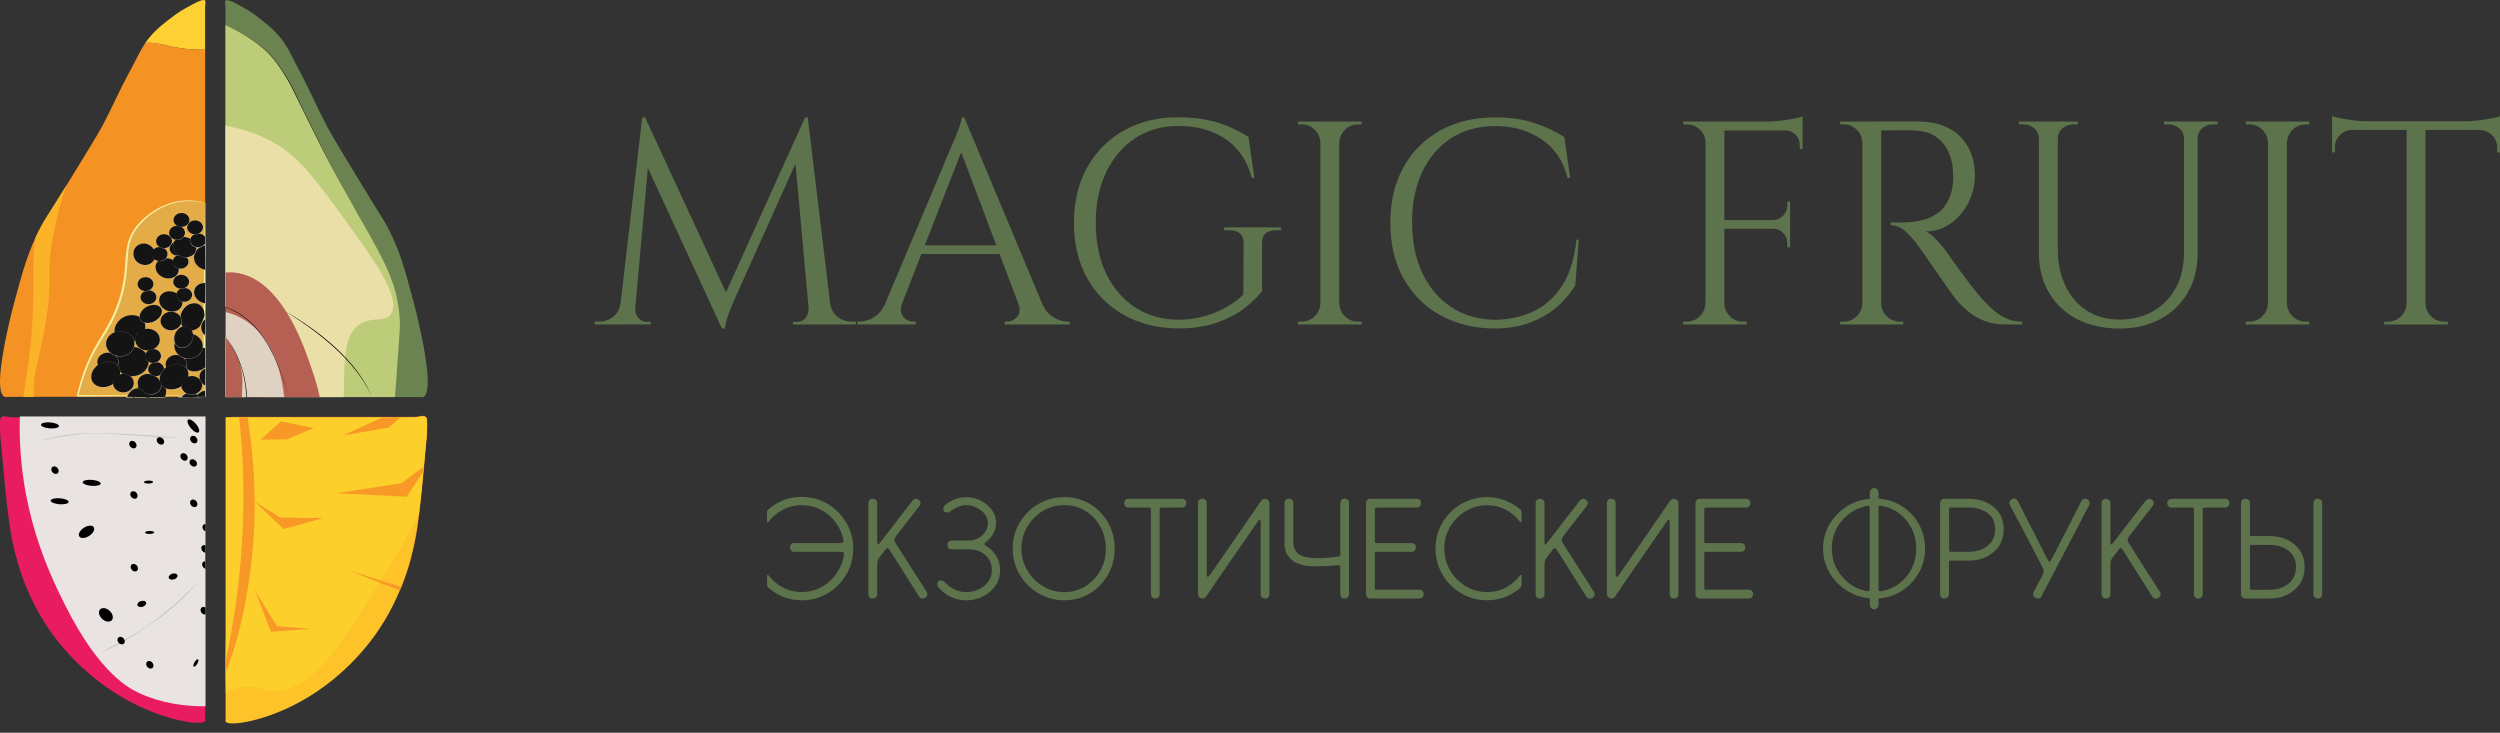 <svg width="174" height="51" viewBox="0 0 174 51" fill="none" xmlns="http://www.w3.org/2000/svg">
<rect x="0" y="0" width="174" height="51" fill="#333333" stroke="none"/>
<g clip-path="url(#clip0_1_161)">
<path d="M43.627 21.111V22.584H41.387V22.383H41.711C42.074 22.383 42.398 22.27 42.678 22.049C42.963 21.828 43.13 21.514 43.184 21.111H43.627ZM44.697 8.173H44.899L45.301 9.362L44.113 22.579H43.022L44.697 8.168V8.173ZM44.211 21.435V21.538C44.211 21.754 44.29 21.951 44.442 22.132C44.599 22.314 44.781 22.403 44.997 22.403H45.301V22.584H44.069V21.435H44.211ZM44.899 8.173L50.709 20.747L50.248 22.869L44.516 10.438L44.899 8.178V8.173ZM56.039 8.173L56.201 9.524L51.137 20.806C50.935 21.263 50.778 21.651 50.67 21.965C50.562 22.28 50.488 22.579 50.449 22.864H50.248L49.963 21.592L56.039 8.168V8.173ZM56.279 21.435H56.422V22.584H55.189V22.403H55.493C55.719 22.403 55.911 22.314 56.058 22.132C56.206 21.951 56.279 21.754 56.279 21.538V21.435ZM56.22 8.173L57.954 22.584H56.382L55.272 10.354L56.039 8.173H56.22ZM57.35 21.111H57.772C57.841 21.514 58.013 21.828 58.298 22.049C58.583 22.27 58.897 22.383 59.246 22.383H59.57V22.584H57.35V21.111Z" fill="#5D734B"/>
<path d="M62.778 21.111C62.684 21.381 62.669 21.607 62.738 21.799C62.807 21.985 62.915 22.133 63.072 22.231C63.225 22.329 63.387 22.383 63.549 22.383H63.73V22.584H59.673V22.383H59.855C60.164 22.383 60.484 22.285 60.813 22.088C61.142 21.892 61.417 21.568 61.628 21.111H62.778ZM67.115 8.173L67.296 9.588L62.232 22.526H61.024L66.191 10.256C66.339 9.922 66.461 9.632 66.565 9.386C66.668 9.146 66.751 8.91 66.825 8.679C66.899 8.453 66.938 8.281 66.938 8.173H67.12H67.115ZM69.959 17.677H63.642V17.073H69.959V17.677ZM67.115 8.173L73.087 22.462H71.373L66.712 10.089L67.115 8.173ZM70.867 21.111H72.523C72.724 21.568 72.994 21.897 73.328 22.088C73.662 22.285 73.986 22.383 74.296 22.383H74.458V22.584H69.919V22.383H70.101C70.356 22.383 70.587 22.27 70.789 22.049C70.99 21.828 71.02 21.514 70.872 21.111" fill="#5D734B"/>
<path d="M87.842 16.931V20.261C87.533 20.664 87.115 21.067 86.59 21.469C86.064 21.872 85.421 22.206 84.665 22.466C83.903 22.727 83.014 22.859 81.992 22.859C80.568 22.845 79.311 22.535 78.22 21.921C77.13 21.307 76.28 20.453 75.666 19.357C75.052 18.262 74.748 16.98 74.748 15.511C74.748 14.043 75.052 12.761 75.666 11.656C76.28 10.555 77.13 9.696 78.22 9.082C79.311 8.468 80.568 8.163 81.992 8.163C82.734 8.163 83.397 8.222 83.992 8.345C84.581 8.468 85.116 8.63 85.598 8.841C86.074 9.047 86.506 9.283 86.899 9.539L87.302 12.383H87.12C86.919 11.602 86.585 10.948 86.123 10.413C85.657 9.882 85.077 9.475 84.38 9.19C83.682 8.91 82.886 8.767 81.997 8.767C80.868 8.767 79.871 9.052 79.011 9.617C78.151 10.182 77.478 10.968 76.992 11.98C76.506 12.987 76.265 14.165 76.265 15.511C76.265 16.857 76.506 18.036 76.992 19.043C77.478 20.05 78.151 20.836 79.011 21.396C79.871 21.956 80.868 22.241 81.997 22.255C82.592 22.255 83.156 22.186 83.702 22.044C84.247 21.902 84.763 21.7 85.244 21.44C85.73 21.18 86.158 20.865 86.536 20.502L86.555 16.931C86.555 16.327 86.212 16.022 85.524 16.022H85.2V15.821H89.154V16.022H88.849C88.152 16.022 87.813 16.327 87.842 16.931Z" fill="#5D734B"/>
<path d="M91.959 9.932H91.9C91.885 9.583 91.757 9.283 91.507 9.033C91.256 8.782 90.957 8.659 90.608 8.659H90.343V8.458H91.959V9.932ZM91.959 21.111V22.584H90.343V22.383H90.608C90.957 22.383 91.256 22.26 91.507 22.01C91.757 21.759 91.885 21.459 91.9 21.111H91.959ZM93.211 22.584H91.9V8.458H93.211V22.584ZM93.152 9.932V8.458H94.768V8.659H94.508C94.159 8.659 93.859 8.782 93.609 9.033C93.358 9.283 93.231 9.583 93.216 9.932H93.157H93.152ZM93.152 21.111H93.211C93.226 21.459 93.353 21.759 93.604 22.01C93.855 22.26 94.154 22.383 94.503 22.383H94.763V22.584H93.147V21.111H93.152Z" fill="#5D734B"/>
<path d="M109.882 16.69L109.641 19.858C109.292 20.438 108.85 20.954 108.32 21.401C107.789 21.848 107.16 22.206 106.443 22.471C105.721 22.737 104.901 22.864 103.973 22.864C102.573 22.849 101.33 22.54 100.24 21.936C99.149 21.332 98.3 20.477 97.686 19.382C97.072 18.287 96.767 16.99 96.767 15.497C96.767 14.003 97.072 12.746 97.676 11.651C98.28 10.555 99.13 9.701 100.23 9.087C101.325 8.473 102.612 8.168 104.095 8.168C105.093 8.168 105.991 8.301 106.792 8.561C107.593 8.826 108.29 9.151 108.88 9.539L109.282 12.383H109.101C108.806 11.199 108.202 10.3 107.283 9.691C106.37 9.077 105.304 8.772 104.095 8.772C102.887 8.772 101.885 9.052 101.016 9.607C100.146 10.167 99.474 10.948 98.997 11.95C98.521 12.952 98.28 14.126 98.28 15.472C98.28 16.818 98.521 17.997 98.997 19.004C99.474 20.011 100.141 20.801 100.996 21.366C101.851 21.931 102.843 22.226 103.973 22.255C104.93 22.255 105.815 22.078 106.625 21.72C107.44 21.361 108.123 20.777 108.673 19.961C109.223 19.146 109.572 18.056 109.724 16.68H109.886L109.882 16.69Z" fill="#5D734B"/>
<path d="M118.762 9.932H118.703C118.703 9.583 118.575 9.283 118.32 9.033C118.064 8.782 117.76 8.659 117.411 8.659H117.171L117.151 8.458H118.767V9.932H118.762ZM118.762 21.111V22.584H117.146V22.383H117.406C117.755 22.383 118.055 22.26 118.305 22.01C118.556 21.759 118.683 21.46 118.698 21.111H118.757H118.762ZM120.014 22.584H118.703V8.458H120.014V22.584ZM125.462 9.082H119.951V8.458H125.462V9.082ZM124.592 15.924H119.951V15.32H124.592V15.924ZM119.951 21.111H120.01C120.024 21.46 120.152 21.759 120.403 22.01C120.653 22.26 120.953 22.383 121.301 22.383H121.567V22.584H119.951V21.111ZM125.462 8.095V8.679L123.001 8.458C123.296 8.458 123.61 8.438 123.939 8.399C124.268 8.36 124.573 8.311 124.857 8.257C125.142 8.203 125.344 8.149 125.462 8.095ZM124.592 14.028V15.359H123.423V15.32C123.693 15.305 123.919 15.202 124.111 15.005C124.298 14.809 124.396 14.578 124.396 14.308V14.028H124.597H124.592ZM124.592 15.885V17.216H124.391V16.911C124.391 16.641 124.298 16.41 124.106 16.214C123.919 16.017 123.688 15.919 123.418 15.919V15.88H124.587L124.592 15.885ZM125.462 9.023V10.374H125.26V10.069C125.26 9.799 125.162 9.568 124.966 9.372C124.769 9.175 124.538 9.077 124.268 9.077V9.018H125.457L125.462 9.023Z" fill="#5D734B"/>
<path d="M129.681 9.932H129.622C129.607 9.583 129.48 9.283 129.229 9.033C128.979 8.782 128.679 8.659 128.33 8.659H128.065V8.458H129.681V9.932ZM129.681 21.111V22.584H128.065V22.383H128.33C128.679 22.383 128.979 22.26 129.229 22.01C129.48 21.759 129.607 21.459 129.622 21.111H129.681ZM130.933 22.584H129.622V8.458H130.933V22.584ZM133.517 8.458C134.121 8.458 134.671 8.546 135.162 8.718C135.654 8.895 136.066 9.146 136.405 9.475C136.739 9.804 136.999 10.202 137.181 10.663C137.363 11.13 137.451 11.656 137.451 12.25C137.451 12.893 137.299 13.512 136.999 14.107C136.695 14.701 136.287 15.177 135.767 15.551C135.251 15.919 134.666 16.106 134.023 16.106C134.254 16.199 134.499 16.391 134.77 16.68C135.04 16.97 135.275 17.25 135.477 17.52C135.84 18.046 136.16 18.498 136.435 18.871C136.71 19.249 136.99 19.618 137.275 19.981C137.559 20.345 137.8 20.634 138.001 20.851C138.272 21.145 138.542 21.41 138.807 21.636C139.077 21.867 139.367 22.044 139.686 22.182C140.001 22.314 140.354 22.383 140.747 22.383V22.584H139.637C139.018 22.584 138.483 22.491 138.031 22.299C137.579 22.113 137.201 21.877 136.891 21.602C136.582 21.327 136.317 21.062 136.106 20.806C136.066 20.752 135.953 20.6 135.772 20.34C135.59 20.084 135.374 19.78 135.123 19.421C134.873 19.063 134.627 18.714 134.386 18.36C134.146 18.012 133.935 17.712 133.763 17.461C133.586 17.211 133.488 17.068 133.458 17.029C133.203 16.695 132.918 16.381 132.613 16.101C132.304 15.816 131.965 15.678 131.601 15.678V15.477C132.019 15.492 132.377 15.492 132.672 15.477C133.021 15.462 133.404 15.408 133.822 15.315C134.239 15.222 134.627 15.025 134.991 14.73C135.354 14.436 135.629 13.984 135.816 13.38C135.855 13.232 135.889 13.046 135.919 12.825C135.948 12.604 135.953 12.383 135.939 12.166C135.924 11.253 135.693 10.521 135.241 9.976C134.789 9.431 134.19 9.141 133.434 9.097C133.055 9.072 132.672 9.057 132.274 9.067C131.876 9.072 131.41 9.077 130.87 9.077C130.87 9.062 130.85 9.008 130.82 8.905C130.786 8.802 130.737 8.655 130.668 8.453H133.512L133.517 8.458ZM130.874 21.111H130.933C130.933 21.459 131.061 21.759 131.317 22.01C131.572 22.26 131.876 22.383 132.225 22.383H132.466V22.584H130.87V21.111H130.874Z" fill="#5D734B"/>
<path d="M141.97 8.458V9.666H141.911C141.911 9.372 141.808 9.126 141.597 8.939C141.391 8.753 141.135 8.659 140.841 8.659H140.516V8.458H141.97ZM143.223 8.458V17.338C143.223 18.306 143.4 19.161 143.758 19.902C144.117 20.644 144.618 21.219 145.261 21.627C145.909 22.039 146.651 22.241 147.501 22.241C148.405 22.241 149.191 22.044 149.863 21.656C150.536 21.268 151.062 20.723 151.44 20.03C151.818 19.338 152.005 18.527 152.005 17.599V8.458H152.953V17.599C152.953 18.65 152.727 19.569 152.275 20.354C151.823 21.14 151.19 21.759 150.369 22.201C149.549 22.643 148.591 22.869 147.506 22.869C146.42 22.869 145.408 22.648 144.569 22.211C143.729 21.774 143.075 21.16 142.609 20.374C142.142 19.588 141.911 18.67 141.911 17.619V8.458H143.223ZM144.618 8.458V8.659H144.294C143.999 8.659 143.743 8.753 143.537 8.939C143.326 9.126 143.223 9.372 143.223 9.666H143.183V8.458H144.618ZM152.064 8.458V9.666H152.005C152.005 9.372 151.902 9.126 151.691 8.939C151.479 8.753 151.229 8.659 150.934 8.659H150.61V8.458H152.064ZM154.343 8.458V8.659H154.019C153.724 8.659 153.469 8.753 153.262 8.939C153.056 9.126 152.948 9.372 152.948 9.666H152.909V8.458H154.343Z" fill="#5D734B"/>
<path d="M157.914 9.932H157.855C157.84 9.583 157.708 9.283 157.462 9.033C157.211 8.782 156.912 8.659 156.563 8.659H156.303V8.458H157.919V9.932H157.914ZM157.914 21.111V22.584H156.298V22.383H156.558C156.907 22.383 157.207 22.26 157.457 22.01C157.708 21.759 157.835 21.459 157.85 21.111H157.909H157.914ZM159.166 22.584H157.855V8.458H159.166V22.584ZM159.107 9.932V8.458H160.723V8.659H160.463C160.114 8.659 159.815 8.782 159.564 9.033C159.314 9.283 159.186 9.583 159.171 9.932H159.112H159.107ZM159.107 21.111H159.166C159.181 21.459 159.309 21.759 159.559 22.01C159.81 22.26 160.109 22.383 160.458 22.383H160.718V22.584H159.102V21.111H159.107Z" fill="#5D734B"/>
<path d="M162.315 8.075C162.447 8.129 162.654 8.183 162.929 8.237C163.204 8.291 163.508 8.335 163.847 8.379C164.181 8.419 164.491 8.438 164.776 8.438L162.315 8.659V8.075ZM174 9.043H162.315V8.438H174V9.043ZM163.705 8.984V9.043C163.371 9.057 163.086 9.175 162.855 9.406C162.624 9.637 162.511 9.917 162.511 10.256V10.6L162.31 10.619V8.984H163.705ZM167.561 21.116V22.589H165.945V22.388H166.205C166.554 22.388 166.853 22.265 167.104 22.015C167.354 21.764 167.482 21.465 167.497 21.116H167.556H167.561ZM168.813 22.589H167.502V8.517H168.813V22.584V22.589ZM168.754 21.116H168.813C168.828 21.465 168.955 21.764 169.206 22.015C169.456 22.265 169.756 22.388 170.105 22.388H170.37V22.589H168.754V21.116ZM174 8.08V8.664L171.539 8.443C171.834 8.443 172.148 8.424 172.477 8.384C172.806 8.345 173.111 8.296 173.396 8.242C173.681 8.188 173.882 8.134 174 8.08ZM174 8.989V10.624L173.798 10.604V10.261C173.798 9.927 173.681 9.642 173.445 9.411C173.209 9.18 172.929 9.062 172.605 9.047V8.989H174Z" fill="#5D734B"/>
<path d="M55.793 41.78C55.351 41.78 54.929 41.701 54.536 41.549C54.143 41.392 53.794 41.18 53.489 40.915C53.421 40.871 53.386 40.802 53.386 40.704V40.095C53.386 40.046 53.401 40.016 53.435 40.011C53.46 40.011 53.484 40.026 53.509 40.06C53.774 40.409 54.103 40.684 54.496 40.895C54.889 41.102 55.322 41.205 55.788 41.205C56.544 41.205 57.198 40.954 57.748 40.453C58.298 39.952 58.632 39.329 58.745 38.577C58.745 38.518 58.735 38.479 58.715 38.449C58.696 38.42 58.647 38.405 58.573 38.405H55.272C55.189 38.405 55.12 38.376 55.066 38.322C55.012 38.263 54.983 38.194 54.983 38.101C54.983 38.007 55.012 37.939 55.066 37.88C55.12 37.821 55.189 37.796 55.272 37.796H58.514C58.578 37.796 58.627 37.786 58.661 37.767C58.696 37.747 58.715 37.698 58.715 37.614C58.568 36.912 58.229 36.328 57.689 35.861C57.149 35.394 56.515 35.163 55.788 35.163C55.322 35.163 54.889 35.267 54.496 35.473C54.103 35.679 53.774 35.954 53.509 36.303C53.489 36.328 53.47 36.342 53.44 36.342C53.401 36.342 53.381 36.318 53.381 36.269V35.66C53.381 35.566 53.416 35.492 53.484 35.448C54.143 34.869 54.909 34.584 55.788 34.584C56.456 34.584 57.055 34.746 57.601 35.07C58.141 35.394 58.578 35.827 58.897 36.372C59.221 36.917 59.384 37.521 59.384 38.189C59.384 38.857 59.221 39.451 58.897 39.997C58.573 40.542 58.141 40.974 57.601 41.298C57.06 41.622 56.456 41.785 55.788 41.785" fill="#5D734B"/>
<path d="M64.226 41.657C64.226 41.657 64.172 41.652 64.118 41.642C64.064 41.632 64.015 41.593 63.971 41.524L63.666 41.038C63.455 40.714 63.219 40.345 62.959 39.928C62.694 39.51 62.458 39.137 62.252 38.803C62.041 38.474 61.923 38.282 61.883 38.228C61.849 38.174 61.81 38.15 61.766 38.15C61.726 38.15 61.692 38.174 61.653 38.223L61.206 38.803C61.147 38.872 61.108 38.95 61.088 39.029C61.063 39.112 61.053 39.221 61.053 39.363V41.362C61.053 41.446 61.024 41.514 60.97 41.573C60.916 41.632 60.842 41.657 60.749 41.657C60.656 41.657 60.577 41.627 60.523 41.573C60.469 41.519 60.44 41.446 60.44 41.362V35.011C60.44 34.928 60.469 34.859 60.523 34.8C60.577 34.741 60.656 34.716 60.749 34.716C60.837 34.716 60.911 34.746 60.97 34.8C61.029 34.854 61.053 34.928 61.053 35.011V37.713C61.053 37.84 61.073 37.904 61.112 37.904C61.137 37.904 61.176 37.87 61.22 37.806C61.27 37.737 61.667 37.226 62.414 36.259L63.519 34.834C63.583 34.761 63.666 34.721 63.765 34.721C63.838 34.721 63.912 34.751 63.976 34.805C64.04 34.859 64.069 34.932 64.069 35.016C64.069 35.085 64.045 35.149 64.001 35.208L62.394 37.271C62.301 37.398 62.252 37.501 62.252 37.585C62.252 37.649 62.272 37.713 62.311 37.772C62.35 37.831 62.478 38.032 62.699 38.381C62.92 38.724 63.17 39.117 63.446 39.55C63.721 39.982 63.966 40.365 64.182 40.694L64.497 41.2C64.531 41.249 64.546 41.303 64.546 41.352C64.546 41.455 64.497 41.539 64.403 41.608C64.33 41.647 64.271 41.667 64.231 41.667" fill="#5D734B"/>
<path d="M67.252 41.78C66.471 41.78 65.823 41.475 65.302 40.866C65.253 40.792 65.228 40.719 65.228 40.655C65.228 40.483 65.322 40.399 65.513 40.399C65.597 40.399 65.68 40.444 65.769 40.532C65.956 40.733 66.172 40.9 66.432 41.023C66.687 41.146 66.962 41.21 67.252 41.21C67.542 41.21 67.842 41.146 68.112 41.018C68.382 40.891 68.603 40.714 68.775 40.488C68.947 40.262 69.03 39.997 69.03 39.697C69.03 39.245 68.878 38.892 68.569 38.626C68.259 38.361 67.881 38.233 67.434 38.233H66.235C66.152 38.233 66.083 38.204 66.024 38.15C65.965 38.091 65.941 38.017 65.941 37.924C65.941 37.836 65.97 37.762 66.024 37.703C66.083 37.644 66.152 37.619 66.235 37.619H67.434C67.797 37.619 68.107 37.497 68.367 37.256C68.627 37.015 68.755 36.725 68.755 36.391C68.755 36.057 68.593 35.758 68.274 35.522C67.955 35.286 67.611 35.163 67.252 35.163C66.894 35.163 66.525 35.301 66.157 35.581C66.068 35.645 65.985 35.674 65.911 35.674C65.887 35.674 65.838 35.66 65.764 35.63C65.69 35.601 65.656 35.522 65.656 35.399C65.656 35.311 65.695 35.227 65.769 35.154C66.221 34.785 66.712 34.603 67.252 34.603C67.601 34.603 67.935 34.682 68.249 34.839C68.569 34.996 68.824 35.213 69.025 35.483C69.227 35.753 69.325 36.057 69.325 36.391C69.325 36.897 69.099 37.339 68.642 37.713L68.632 37.722C68.549 37.786 68.51 37.836 68.51 37.875C68.51 37.904 68.559 37.948 68.652 38.007C69.286 38.415 69.605 38.98 69.605 39.702C69.605 40.11 69.492 40.468 69.271 40.782C69.05 41.097 68.76 41.343 68.401 41.519C68.043 41.696 67.66 41.785 67.257 41.785" fill="#5D734B"/>
<path d="M74.08 41.779C73.421 41.779 72.817 41.617 72.272 41.293C71.727 40.969 71.29 40.537 70.97 39.992C70.646 39.446 70.484 38.842 70.484 38.184C70.484 37.526 70.646 36.912 70.97 36.372C71.295 35.831 71.727 35.399 72.272 35.08C72.817 34.761 73.421 34.599 74.08 34.599C74.738 34.599 75.342 34.761 75.868 35.08C76.393 35.399 76.811 35.831 77.12 36.372C77.429 36.912 77.582 37.516 77.582 38.184C77.582 38.852 77.429 39.446 77.12 39.992C76.811 40.537 76.393 40.969 75.868 41.293C75.342 41.617 74.743 41.779 74.08 41.779ZM74.08 41.21C74.63 41.21 75.126 41.072 75.558 40.797C75.99 40.522 76.334 40.154 76.59 39.692C76.845 39.235 76.968 38.729 76.968 38.184C76.968 37.639 76.84 37.128 76.59 36.666C76.334 36.205 75.99 35.841 75.558 35.566C75.126 35.296 74.63 35.158 74.08 35.158C73.254 35.158 72.552 35.453 71.968 36.047C71.383 36.642 71.093 37.354 71.093 38.184C71.093 38.729 71.226 39.23 71.496 39.692C71.766 40.154 72.125 40.517 72.582 40.797C73.033 41.072 73.534 41.21 74.08 41.21Z" fill="#5D734B"/>
<path d="M80.406 41.657C80.318 41.657 80.244 41.627 80.185 41.573C80.126 41.514 80.102 41.446 80.102 41.362V35.448C80.102 35.399 80.097 35.365 80.082 35.35C80.067 35.335 80.038 35.325 79.993 35.325H78.54C78.456 35.325 78.387 35.296 78.328 35.242C78.269 35.183 78.245 35.114 78.245 35.021C78.245 34.928 78.274 34.859 78.328 34.8C78.382 34.741 78.456 34.716 78.54 34.716H82.268C82.351 34.716 82.42 34.746 82.479 34.8C82.538 34.854 82.562 34.928 82.562 35.021C82.562 35.114 82.533 35.183 82.479 35.242C82.42 35.301 82.351 35.325 82.268 35.325H80.833C80.789 35.325 80.76 35.335 80.74 35.35C80.72 35.365 80.711 35.394 80.711 35.429V41.362C80.711 41.446 80.681 41.514 80.627 41.573C80.568 41.632 80.499 41.657 80.406 41.657Z" fill="#5D734B"/>
<path d="M88.053 41.657C87.96 41.657 87.882 41.627 87.828 41.573C87.773 41.519 87.744 41.446 87.744 41.362V36.396C87.744 36.239 87.724 36.16 87.675 36.16C87.651 36.16 87.606 36.205 87.543 36.298C87.479 36.391 87.263 36.701 86.899 37.226C86.536 37.752 86.123 38.346 85.666 39.009C85.21 39.672 84.807 40.257 84.458 40.763L83.933 41.534C83.869 41.617 83.79 41.657 83.697 41.657C83.653 41.657 83.603 41.647 83.554 41.622C83.505 41.598 83.461 41.559 83.427 41.505C83.392 41.446 83.373 41.397 83.373 41.352V35.006C83.373 34.923 83.402 34.854 83.456 34.795C83.515 34.736 83.589 34.712 83.682 34.712C83.77 34.712 83.844 34.741 83.903 34.795C83.962 34.854 83.987 34.923 83.987 35.006V39.903C83.987 40.07 84.011 40.149 84.06 40.149C84.1 40.149 84.149 40.11 84.208 40.026C84.266 39.943 84.478 39.643 84.836 39.122C85.195 38.602 85.598 38.012 86.054 37.354C86.506 36.696 86.909 36.111 87.258 35.605L87.783 34.844C87.852 34.756 87.931 34.712 88.019 34.712C88.063 34.712 88.108 34.721 88.152 34.741C88.284 34.8 88.353 34.888 88.353 35.016V41.362C88.353 41.446 88.324 41.514 88.27 41.573C88.211 41.632 88.142 41.657 88.049 41.657" fill="#5D734B"/>
<path d="M93.589 41.657C93.501 41.657 93.427 41.627 93.368 41.573C93.309 41.514 93.285 41.446 93.285 41.362V39.486C93.285 39.392 93.24 39.343 93.152 39.343H93.123C92.504 39.392 91.998 39.417 91.62 39.417C91.546 39.417 91.389 39.412 91.153 39.402C90.917 39.392 90.657 39.339 90.372 39.235C90.112 39.142 89.91 39.009 89.768 38.842C89.625 38.675 89.527 38.508 89.478 38.341C89.429 38.179 89.404 38.061 89.404 37.998V35.001C89.404 34.918 89.434 34.849 89.488 34.79C89.542 34.731 89.62 34.707 89.709 34.707C89.797 34.707 89.871 34.736 89.93 34.79C89.989 34.849 90.013 34.918 90.013 35.001V37.836C90.013 37.875 90.028 37.948 90.053 38.056C90.077 38.165 90.126 38.273 90.205 38.381C90.401 38.69 90.912 38.847 91.737 38.847C92.15 38.847 92.631 38.808 93.181 38.724C93.216 38.72 93.24 38.71 93.255 38.7C93.275 38.69 93.285 38.666 93.285 38.626V35.001C93.285 34.918 93.314 34.849 93.368 34.79C93.427 34.731 93.496 34.707 93.589 34.707C93.683 34.707 93.751 34.736 93.81 34.79C93.869 34.849 93.894 34.918 93.894 35.001V41.352C93.894 41.436 93.864 41.505 93.81 41.563C93.751 41.623 93.683 41.647 93.589 41.647" fill="#5D734B"/>
<path d="M98.791 41.657H95.367C95.284 41.657 95.215 41.627 95.161 41.573C95.107 41.514 95.077 41.446 95.077 41.362V35.011C95.077 34.928 95.102 34.859 95.161 34.8C95.215 34.741 95.284 34.716 95.367 34.716H98.609C98.692 34.716 98.761 34.746 98.82 34.8C98.879 34.859 98.904 34.928 98.904 35.021C98.904 35.114 98.874 35.183 98.82 35.242C98.761 35.301 98.692 35.325 98.609 35.325H95.814C95.77 35.325 95.74 35.335 95.721 35.35C95.701 35.365 95.691 35.394 95.691 35.429V37.673C95.691 37.718 95.696 37.747 95.711 37.767C95.726 37.786 95.75 37.796 95.794 37.796H98.25C98.334 37.796 98.403 37.826 98.462 37.88C98.521 37.939 98.545 38.007 98.545 38.101C98.545 38.194 98.516 38.263 98.462 38.322C98.403 38.381 98.334 38.405 98.25 38.405H95.814C95.77 38.405 95.74 38.41 95.721 38.425C95.701 38.44 95.691 38.464 95.691 38.513V40.93C95.691 40.974 95.696 41.004 95.711 41.018C95.726 41.033 95.75 41.043 95.794 41.043H98.791C98.874 41.043 98.943 41.072 99.002 41.126C99.061 41.185 99.085 41.254 99.085 41.347C99.085 41.441 99.056 41.519 99.002 41.573C98.948 41.627 98.874 41.657 98.791 41.657Z" fill="#5D734B"/>
<path d="M103.506 41.779C102.848 41.779 102.244 41.617 101.699 41.293C101.153 40.969 100.716 40.537 100.397 39.992C100.073 39.446 99.911 38.842 99.911 38.184C99.911 37.526 100.073 36.917 100.397 36.372C100.721 35.827 101.153 35.399 101.699 35.08C102.244 34.761 102.848 34.599 103.506 34.599C103.958 34.599 104.375 34.677 104.773 34.834C105.166 34.992 105.51 35.198 105.81 35.453C105.874 35.497 105.903 35.566 105.903 35.654V36.264C105.903 36.328 105.888 36.357 105.854 36.357C105.829 36.357 105.805 36.342 105.78 36.308C105.52 35.959 105.196 35.684 104.803 35.478C104.41 35.271 103.978 35.168 103.511 35.168C102.686 35.168 101.983 35.463 101.399 36.057C100.814 36.652 100.525 37.359 100.525 38.184C100.525 38.729 100.657 39.23 100.927 39.692C101.198 40.154 101.556 40.517 102.013 40.797C102.465 41.072 102.966 41.21 103.511 41.21C103.978 41.21 104.41 41.107 104.803 40.895C105.196 40.684 105.52 40.409 105.78 40.06C105.805 40.031 105.829 40.011 105.854 40.011C105.883 40.011 105.903 40.041 105.903 40.095V40.704C105.903 40.797 105.869 40.871 105.81 40.915C105.505 41.18 105.156 41.392 104.768 41.549C104.38 41.706 103.958 41.779 103.506 41.779Z" fill="#5D734B"/>
<path d="M110.668 41.657C110.668 41.657 110.614 41.652 110.56 41.642C110.506 41.632 110.456 41.593 110.412 41.524L110.108 41.038C109.896 40.714 109.661 40.345 109.4 39.928C109.135 39.51 108.899 39.137 108.693 38.803C108.482 38.474 108.364 38.282 108.325 38.228C108.29 38.174 108.251 38.15 108.207 38.15C108.168 38.15 108.133 38.174 108.094 38.223L107.647 38.803C107.588 38.872 107.549 38.95 107.529 39.029C107.504 39.112 107.495 39.221 107.495 39.363V41.362C107.495 41.446 107.465 41.514 107.411 41.573C107.357 41.632 107.283 41.657 107.19 41.657C107.097 41.657 107.018 41.627 106.964 41.573C106.91 41.519 106.881 41.446 106.881 41.362V35.011C106.881 34.928 106.91 34.859 106.964 34.8C107.018 34.741 107.097 34.716 107.19 34.716C107.278 34.716 107.352 34.746 107.411 34.8C107.47 34.854 107.495 34.928 107.495 35.011V37.713C107.495 37.84 107.514 37.904 107.554 37.904C107.578 37.904 107.617 37.87 107.662 37.806C107.711 37.737 108.109 37.226 108.855 36.259L109.96 34.834C110.024 34.761 110.108 34.721 110.206 34.721C110.28 34.721 110.353 34.751 110.417 34.805C110.481 34.859 110.51 34.932 110.51 35.016C110.51 35.085 110.486 35.149 110.442 35.208L108.836 37.271C108.742 37.398 108.693 37.501 108.693 37.585C108.693 37.649 108.713 37.713 108.752 37.772C108.791 37.831 108.919 38.032 109.14 38.381C109.361 38.724 109.612 39.117 109.887 39.55C110.162 39.982 110.407 40.365 110.623 40.694L110.938 41.2C110.972 41.249 110.987 41.303 110.987 41.352C110.987 41.455 110.938 41.539 110.844 41.608C110.771 41.647 110.712 41.667 110.673 41.667" fill="#5D734B"/>
<path d="M116.517 41.657C116.424 41.657 116.345 41.627 116.291 41.573C116.237 41.519 116.208 41.446 116.208 41.362V36.396C116.208 36.239 116.188 36.16 116.139 36.16C116.115 36.16 116.07 36.205 116.007 36.298C115.943 36.391 115.727 36.701 115.363 37.226C115 37.752 114.587 38.346 114.13 39.009C113.673 39.672 113.271 40.257 112.922 40.763L112.396 41.534C112.333 41.617 112.254 41.657 112.161 41.657C112.116 41.657 112.067 41.647 112.018 41.622C111.969 41.598 111.925 41.559 111.89 41.505C111.856 41.446 111.836 41.397 111.836 41.352V35.006C111.836 34.923 111.866 34.854 111.92 34.795C111.979 34.736 112.053 34.712 112.146 34.712C112.234 34.712 112.308 34.741 112.367 34.795C112.426 34.854 112.45 34.923 112.45 35.006V39.903C112.45 40.07 112.475 40.149 112.524 40.149C112.563 40.149 112.612 40.11 112.671 40.026C112.73 39.943 112.942 39.643 113.3 39.122C113.659 38.602 114.061 38.012 114.518 37.354C114.97 36.696 115.373 36.111 115.722 35.605L116.247 34.844C116.316 34.756 116.395 34.712 116.483 34.712C116.527 34.712 116.571 34.721 116.616 34.741C116.748 34.8 116.817 34.888 116.817 35.016V41.362C116.817 41.446 116.788 41.514 116.733 41.573C116.675 41.632 116.606 41.657 116.512 41.657" fill="#5D734B"/>
<path d="M121.719 41.657H118.295C118.212 41.657 118.143 41.627 118.089 41.573C118.035 41.514 118.006 41.446 118.006 41.362V35.011C118.006 34.928 118.03 34.859 118.089 34.8C118.143 34.741 118.212 34.716 118.295 34.716H121.537C121.621 34.716 121.689 34.746 121.748 34.8C121.807 34.859 121.832 34.928 121.832 35.021C121.832 35.114 121.802 35.183 121.748 35.242C121.689 35.301 121.621 35.325 121.537 35.325H118.742C118.698 35.325 118.669 35.335 118.649 35.35C118.629 35.365 118.62 35.394 118.62 35.429V37.673C118.62 37.718 118.624 37.747 118.639 37.767C118.654 37.786 118.679 37.796 118.723 37.796H121.179C121.262 37.796 121.331 37.826 121.39 37.88C121.449 37.939 121.473 38.007 121.473 38.101C121.473 38.194 121.444 38.263 121.39 38.322C121.331 38.381 121.262 38.405 121.179 38.405H118.742C118.698 38.405 118.669 38.41 118.649 38.425C118.629 38.44 118.62 38.464 118.62 38.513V40.93C118.62 40.974 118.624 41.004 118.639 41.018C118.654 41.033 118.679 41.043 118.723 41.043H121.719C121.802 41.043 121.871 41.072 121.93 41.126C121.989 41.185 122.014 41.254 122.014 41.347C122.014 41.441 121.984 41.519 121.93 41.573C121.876 41.627 121.802 41.657 121.719 41.657Z" fill="#5D734B"/>
<path d="M130.747 34.707C131.297 34.746 131.808 34.898 132.27 35.163C132.795 35.478 133.213 35.9 133.522 36.426C133.827 36.951 133.984 37.536 133.984 38.179C133.984 38.823 133.832 39.397 133.522 39.923C133.213 40.453 132.795 40.871 132.27 41.185C131.808 41.455 131.302 41.613 130.747 41.652V42.05C130.747 42.153 130.717 42.236 130.663 42.305C130.604 42.374 130.536 42.408 130.452 42.408H130.433C130.349 42.408 130.28 42.374 130.221 42.305C130.162 42.236 130.138 42.148 130.138 42.05V41.642C129.612 41.598 129.121 41.446 128.674 41.185C128.129 40.876 127.697 40.453 127.373 39.923C127.048 39.392 126.886 38.813 126.886 38.179C126.886 37.546 127.048 36.946 127.373 36.426C127.697 35.9 128.129 35.483 128.674 35.163C129.126 34.908 129.612 34.761 130.138 34.716V34.328C130.138 34.225 130.167 34.142 130.221 34.073C130.28 34.004 130.349 33.97 130.433 33.97H130.452C130.536 33.97 130.604 34.004 130.663 34.073C130.722 34.142 130.747 34.23 130.747 34.328V34.707ZM127.495 38.179C127.495 38.916 127.731 39.559 128.198 40.119C128.664 40.679 129.264 41.023 129.986 41.156C130.079 41.156 130.128 41.117 130.128 41.043V35.306C130.128 35.232 130.074 35.193 129.966 35.203C129.249 35.34 128.659 35.689 128.193 36.239C127.726 36.789 127.495 37.438 127.495 38.179ZM130.747 35.276V41.087C130.767 41.131 130.811 41.156 130.88 41.161C131.616 41.043 132.216 40.699 132.677 40.144C133.139 39.584 133.37 38.936 133.37 38.184C133.37 37.433 133.139 36.77 132.677 36.21C132.216 35.65 131.616 35.311 130.88 35.198C130.835 35.193 130.801 35.198 130.776 35.227C130.762 35.247 130.752 35.262 130.747 35.276Z" fill="#5D734B"/>
<path d="M135.339 41.657C135.246 41.657 135.167 41.627 135.113 41.573C135.054 41.514 135.03 41.446 135.03 41.362V35.011C135.03 34.928 135.059 34.859 135.113 34.8C135.172 34.741 135.241 34.716 135.324 34.716H137.063C137.505 34.716 137.908 34.8 138.272 34.972C138.635 35.144 138.92 35.384 139.136 35.699C139.352 36.013 139.46 36.391 139.46 36.833C139.46 37.492 139.224 38.022 138.758 38.42C138.286 38.818 137.721 39.019 137.063 39.019H135.762C135.717 39.019 135.688 39.024 135.673 39.039C135.658 39.053 135.649 39.078 135.649 39.122V41.357C135.649 41.441 135.619 41.509 135.565 41.568C135.506 41.627 135.437 41.652 135.344 41.652M137.068 38.4C137.564 38.4 137.982 38.263 138.335 37.988C138.684 37.713 138.861 37.325 138.861 36.833C138.861 36.342 138.684 35.964 138.335 35.709C137.987 35.453 137.564 35.325 137.068 35.325H135.767C135.693 35.325 135.654 35.355 135.654 35.409C135.654 37.374 135.658 38.366 135.673 38.381C135.688 38.395 135.713 38.405 135.757 38.405H137.068V38.4Z" fill="#5D734B"/>
<path d="M141.818 41.657C141.774 41.657 141.725 41.642 141.676 41.608C141.563 41.549 141.504 41.46 141.504 41.343C141.504 41.298 141.518 41.254 141.543 41.21L141.818 40.684C141.975 40.37 142.093 40.144 142.172 40.006C142.221 39.918 142.245 39.839 142.245 39.771C142.245 39.697 142.216 39.599 142.152 39.476C142.044 39.255 141.656 38.503 140.983 37.221L139.888 35.149C139.868 35.1 139.858 35.05 139.858 35.006C139.858 34.893 139.907 34.805 140.01 34.751C140.06 34.712 140.114 34.692 140.173 34.692C140.285 34.692 140.374 34.751 140.438 34.864L141.391 36.74C142.01 37.958 142.358 38.646 142.437 38.803C142.53 38.999 142.604 39.098 142.648 39.098C142.692 39.098 142.751 39.014 142.83 38.842L142.879 38.759L144.868 34.869C144.927 34.761 145.016 34.707 145.133 34.707C145.178 34.707 145.227 34.721 145.276 34.746C145.389 34.81 145.448 34.903 145.448 35.021C145.448 35.065 145.433 35.109 145.408 35.154L142.088 41.5C142.029 41.608 141.941 41.662 141.823 41.662" fill="#5D734B"/>
<path d="M150.055 41.657C150.055 41.657 150.001 41.652 149.947 41.642C149.893 41.632 149.844 41.593 149.8 41.524L149.495 41.038C149.284 40.714 149.048 40.345 148.788 39.928C148.523 39.51 148.287 39.137 148.081 38.803C147.869 38.474 147.751 38.282 147.717 38.228C147.683 38.174 147.643 38.15 147.599 38.15C147.56 38.15 147.525 38.174 147.486 38.223L147.039 38.803C146.98 38.872 146.941 38.95 146.921 39.029C146.902 39.112 146.887 39.221 146.887 39.363V41.362C146.887 41.446 146.857 41.514 146.799 41.573C146.74 41.632 146.671 41.657 146.582 41.657C146.489 41.657 146.41 41.627 146.352 41.573C146.293 41.519 146.268 41.446 146.268 41.362V35.011C146.268 34.928 146.298 34.859 146.352 34.8C146.406 34.741 146.484 34.716 146.582 34.716C146.671 34.716 146.745 34.746 146.799 34.8C146.857 34.859 146.887 34.928 146.887 35.011V37.713C146.887 37.84 146.907 37.904 146.946 37.904C146.97 37.904 147.01 37.87 147.054 37.806C147.103 37.737 147.501 37.226 148.248 36.259L149.353 34.834C149.417 34.761 149.5 34.721 149.598 34.721C149.672 34.721 149.746 34.751 149.809 34.805C149.873 34.864 149.903 34.932 149.903 35.016C149.903 35.085 149.878 35.149 149.834 35.208L148.228 37.271C148.135 37.398 148.085 37.501 148.085 37.585C148.085 37.649 148.105 37.713 148.144 37.772C148.184 37.831 148.311 38.032 148.532 38.381C148.753 38.724 149.004 39.117 149.279 39.55C149.554 39.982 149.8 40.365 150.016 40.694L150.33 41.2C150.364 41.249 150.379 41.303 150.379 41.352C150.379 41.455 150.33 41.539 150.237 41.608C150.158 41.647 150.104 41.667 150.065 41.667" fill="#5D734B"/>
<path d="M153.002 41.657C152.914 41.657 152.84 41.627 152.781 41.573C152.722 41.514 152.697 41.446 152.697 41.362V35.448C152.697 35.399 152.693 35.365 152.678 35.35C152.663 35.335 152.639 35.325 152.594 35.325H151.14C151.057 35.325 150.988 35.296 150.929 35.242C150.87 35.183 150.846 35.114 150.846 35.021C150.846 34.928 150.875 34.859 150.929 34.8C150.988 34.741 151.057 34.716 151.14 34.716H154.868C154.952 34.716 155.021 34.746 155.08 34.8C155.139 34.859 155.163 34.928 155.163 35.021C155.163 35.114 155.134 35.183 155.08 35.242C155.021 35.301 154.952 35.325 154.868 35.325H153.434C153.39 35.325 153.361 35.335 153.341 35.35C153.321 35.365 153.311 35.394 153.311 35.429V41.362C153.311 41.446 153.282 41.514 153.228 41.573C153.169 41.632 153.1 41.657 153.007 41.657" fill="#5D734B"/>
<path d="M158.007 41.657H156.269C156.185 41.657 156.116 41.627 156.057 41.573C155.998 41.514 155.974 41.446 155.974 41.362V35.011C155.974 34.928 156.003 34.859 156.057 34.8C156.116 34.741 156.19 34.717 156.288 34.717C156.377 34.717 156.45 34.746 156.509 34.8C156.568 34.859 156.593 34.928 156.593 35.011V37.207C156.593 37.251 156.603 37.28 156.617 37.29C156.632 37.305 156.662 37.31 156.706 37.31H158.007C158.449 37.31 158.852 37.398 159.216 37.575C159.574 37.752 159.864 38.002 160.08 38.322C160.296 38.641 160.404 39.024 160.404 39.466C160.404 40.124 160.169 40.655 159.702 41.053C159.235 41.45 158.67 41.652 158.007 41.652M158.007 41.043C158.503 41.043 158.926 40.905 159.275 40.625C159.623 40.345 159.8 39.957 159.8 39.466C159.8 38.975 159.628 38.592 159.275 38.327C158.926 38.061 158.503 37.929 158.007 37.929H156.696C156.652 37.929 156.622 37.939 156.612 37.953C156.598 37.968 156.593 37.998 156.593 38.042V40.945C156.593 41.013 156.627 41.048 156.686 41.048H158.007V41.043ZM161.318 41.652C161.229 41.652 161.156 41.622 161.097 41.568C161.038 41.51 161.013 41.441 161.013 41.357V35.006C161.013 34.923 161.043 34.854 161.097 34.795C161.156 34.736 161.225 34.712 161.318 34.712C161.411 34.712 161.48 34.741 161.539 34.795C161.598 34.854 161.622 34.923 161.622 35.006V41.357C161.622 41.441 161.593 41.51 161.539 41.568C161.48 41.627 161.411 41.652 161.318 41.652Z" fill="#5D734B"/>
<path d="M14.279 42.791V49.157C14.279 49.324 14.279 49.486 14.279 49.648C14.279 50.125 14.293 50.149 14.279 50.179C14.131 50.498 11.975 50.252 9.588 49.108C5.958 47.364 3.954 44.589 3.419 43.808C1.606 41.161 1.061 38.617 0.825 37.477C0.477 35.782 0.143 31.475 0.069 30.841C0.069 30.812 0.049 30.684 0.034 30.512C0.02 30.301 0.01 30.095 0.005 29.873C6.39074e-05 29.372 -0.01 29.122 0.079 29.048C0.221 28.921 0.427 28.999 0.869 29.048H14.279V42.791Z" fill="#EA1C61"/>
<path d="M14.313 36.986H14.293V37.963H14.313V36.986Z" fill="#000003"/>
<path d="M14.313 39.589H14.293V42.285H14.313V39.589Z" fill="#000003"/>
<path d="M14.303 42.767V49.157C12.903 49.167 11.268 48.961 9.706 48.248C9.023 47.939 6.936 46.878 4.588 42.227C3.429 39.928 1.203 35.365 1.38 28.984H14.303V36.485" fill="#E9E3E2"/>
<path d="M14.313 38.469H14.293V39.078H14.313V38.469Z" fill="#000003"/>
<path d="M6.508 36.671C6.631 36.814 6.513 37.079 6.248 37.27C5.978 37.462 5.658 37.501 5.535 37.359C5.413 37.217 5.531 36.951 5.796 36.76C6.066 36.568 6.385 36.529 6.508 36.671Z" fill="#000003"/>
<path d="M7.687 42.57C7.888 42.801 7.908 43.086 7.736 43.209C7.559 43.332 7.255 43.248 7.053 43.017C6.852 42.786 6.832 42.502 7.004 42.379C7.181 42.256 7.486 42.34 7.687 42.57Z" fill="#000003"/>
<path d="M3.512 29.402C3.856 29.431 4.121 29.549 4.106 29.662C4.087 29.775 3.792 29.844 3.448 29.814C3.104 29.785 2.839 29.667 2.854 29.554C2.873 29.441 3.168 29.372 3.512 29.402Z" fill="#000003"/>
<path d="M6.415 33.4C6.759 33.43 7.024 33.547 7.009 33.66C6.994 33.773 6.695 33.842 6.351 33.813C6.007 33.783 5.742 33.665 5.757 33.552C5.776 33.439 6.071 33.371 6.415 33.4Z" fill="#000003"/>
<path d="M4.185 34.682C4.529 34.712 4.794 34.829 4.779 34.942C4.76 35.055 4.465 35.124 4.121 35.095C3.777 35.065 3.512 34.947 3.527 34.834C3.546 34.721 3.841 34.653 4.185 34.682Z" fill="#000003"/>
<path d="M13.851 30.035C13.841 30.06 13.832 30.08 13.812 30.095C13.743 30.144 13.606 30.095 13.468 29.982C13.458 29.972 13.444 29.962 13.434 29.952C13.375 29.903 13.316 29.839 13.262 29.775C13.129 29.608 13.051 29.441 13.046 29.323C13.046 29.269 13.06 29.225 13.095 29.205C13.203 29.137 13.448 29.279 13.65 29.52C13.812 29.716 13.89 29.922 13.861 30.031" fill="#000003"/>
<path d="M9.141 39.618C9.057 39.486 9.082 39.329 9.2 39.27C9.318 39.211 9.475 39.27 9.553 39.402C9.637 39.535 9.612 39.692 9.499 39.751C9.386 39.81 9.224 39.751 9.141 39.618Z" fill="#000003"/>
<path d="M3.62 32.83C3.537 32.698 3.561 32.541 3.679 32.482C3.792 32.423 3.954 32.482 4.033 32.614C4.116 32.747 4.092 32.904 3.979 32.963C3.866 33.022 3.704 32.963 3.62 32.83Z" fill="#000003"/>
<path d="M14.303 42.285C14.225 42.236 14.131 42.227 14.062 42.266C13.95 42.325 13.925 42.482 14.004 42.615C14.072 42.727 14.195 42.786 14.303 42.767V42.285Z" fill="#000003"/>
<path d="M13.277 35.139C13.193 35.006 13.218 34.849 13.335 34.79C13.453 34.731 13.611 34.79 13.689 34.923C13.768 35.055 13.748 35.212 13.635 35.271C13.522 35.33 13.36 35.271 13.277 35.139Z" fill="#000003"/>
<path d="M12.604 31.912C12.52 31.779 12.544 31.622 12.662 31.563C12.78 31.504 12.938 31.563 13.016 31.696C13.1 31.828 13.075 31.985 12.962 32.044C12.849 32.103 12.687 32.044 12.604 31.912Z" fill="#000003"/>
<path d="M9.042 31.052C8.959 30.92 8.983 30.762 9.101 30.703C9.219 30.645 9.376 30.703 9.455 30.836C9.539 30.969 9.514 31.126 9.401 31.185C9.288 31.244 9.126 31.185 9.042 31.052Z" fill="#000003"/>
<path d="M13.281 30.703C13.198 30.571 13.223 30.414 13.34 30.355C13.458 30.296 13.616 30.355 13.694 30.487C13.777 30.62 13.753 30.777 13.64 30.836C13.527 30.895 13.365 30.836 13.281 30.703Z" fill="#000003"/>
<path d="M13.252 32.339C13.159 32.212 13.173 32.054 13.286 31.99C13.394 31.927 13.561 31.976 13.65 32.103C13.743 32.231 13.728 32.388 13.615 32.452C13.507 32.516 13.34 32.467 13.252 32.339Z" fill="#000003"/>
<path d="M10.968 30.807C10.875 30.679 10.889 30.522 11.002 30.458C11.11 30.394 11.277 30.443 11.366 30.571C11.459 30.699 11.444 30.856 11.332 30.92C11.223 30.983 11.056 30.934 10.968 30.807Z" fill="#000003"/>
<path d="M13.532 46.102C13.61 45.959 13.719 45.866 13.777 45.886C13.836 45.91 13.817 46.043 13.738 46.185C13.659 46.328 13.552 46.421 13.492 46.401C13.434 46.377 13.453 46.244 13.532 46.102Z" fill="#000003"/>
<path d="M10.339 33.449C10.516 33.449 10.654 33.489 10.654 33.547C10.654 33.606 10.511 33.656 10.334 33.656C10.158 33.656 10.02 33.616 10.02 33.557C10.02 33.498 10.162 33.449 10.339 33.449Z" fill="#000003"/>
<path d="M9.116 34.559C9.033 34.427 9.057 34.27 9.175 34.211C9.293 34.152 9.45 34.211 9.529 34.343C9.612 34.476 9.588 34.633 9.475 34.692C9.362 34.751 9.2 34.692 9.116 34.559Z" fill="#000003"/>
<path d="M10.418 36.956C10.595 36.956 10.732 36.995 10.732 37.054C10.732 37.113 10.59 37.163 10.413 37.163C10.236 37.163 10.099 37.123 10.099 37.064C10.099 37.005 10.241 36.956 10.418 36.956Z" fill="#000003"/>
<path d="M10.221 46.377C10.138 46.244 10.162 46.087 10.28 46.028C10.398 45.969 10.555 46.028 10.634 46.161C10.717 46.294 10.693 46.451 10.58 46.51C10.467 46.569 10.305 46.51 10.221 46.377Z" fill="#000003"/>
<path d="M12.122 40.321C11.955 40.375 11.788 40.331 11.749 40.227C11.71 40.119 11.813 39.987 11.975 39.933C12.142 39.879 12.309 39.923 12.348 40.026C12.388 40.134 12.284 40.267 12.122 40.321Z" fill="#000003"/>
<path d="M9.941 42.227C9.774 42.281 9.607 42.236 9.568 42.133C9.529 42.025 9.632 41.892 9.794 41.839C9.961 41.785 10.128 41.829 10.167 41.932C10.207 42.04 10.104 42.172 9.941 42.227Z" fill="#000003"/>
<path d="M14.303 39.589C14.229 39.569 14.161 39.515 14.117 39.442C14.033 39.309 14.057 39.152 14.171 39.093C14.21 39.073 14.254 39.068 14.303 39.073V39.584V39.589Z" fill="#000003"/>
<path d="M14.303 38.469C14.21 38.464 14.117 38.405 14.058 38.312C13.974 38.179 13.999 38.022 14.117 37.963C14.175 37.934 14.239 37.934 14.303 37.958V38.464V38.469Z" fill="#000003"/>
<path d="M14.303 36.986C14.239 36.961 14.18 36.912 14.141 36.848C14.057 36.715 14.082 36.558 14.195 36.499C14.229 36.48 14.264 36.475 14.303 36.475V36.981V36.986Z" fill="#000003"/>
<path d="M7.068 45.385C7.697 45.071 8.316 44.741 8.925 44.393C9.229 44.221 9.534 44.044 9.829 43.852C10.123 43.661 10.413 43.459 10.693 43.248C11.253 42.826 11.798 42.384 12.319 41.917C12.844 41.45 13.35 40.964 13.837 40.463H13.841C13.385 40.999 12.889 41.505 12.363 41.971C12.23 42.089 12.098 42.207 11.965 42.32C11.832 42.433 11.695 42.541 11.557 42.654C11.282 42.87 11.002 43.086 10.713 43.283C10.428 43.484 10.133 43.681 9.843 43.877C9.549 44.069 9.254 44.265 8.954 44.447C8.35 44.805 7.721 45.124 7.073 45.4L7.068 45.385Z" fill="#C2C2C2"/>
<path d="M2.711 30.694C3.512 30.463 4.337 30.291 5.172 30.207C5.59 30.163 6.007 30.148 6.425 30.139C6.842 30.129 7.26 30.134 7.677 30.153L10.182 30.286C11.017 30.335 11.852 30.399 12.677 30.551C11.847 30.448 11.017 30.404 10.182 30.355C9.347 30.311 8.512 30.262 7.682 30.188C7.265 30.153 6.847 30.144 6.43 30.158C6.012 30.173 5.595 30.212 5.182 30.262C4.769 30.311 4.357 30.37 3.944 30.443C3.532 30.517 3.124 30.605 2.716 30.699L2.711 30.694Z" fill="#C2C2C2"/>
<path d="M8.222 44.692C8.139 44.56 8.163 44.403 8.281 44.343C8.399 44.285 8.556 44.343 8.635 44.476C8.718 44.609 8.694 44.766 8.581 44.825C8.468 44.884 8.306 44.825 8.222 44.692Z" fill="#000003"/>
<path d="M17.142 49.481C16.769 49.481 16.474 49.393 16.258 49.211C15.939 48.941 15.855 48.548 15.826 48.396C15.811 48.317 15.796 48.239 15.781 48.16C15.718 47.772 15.683 47.31 15.668 46.79V46.736C15.659 46.524 15.659 46.294 15.664 46.033C15.664 45.935 15.664 45.837 15.668 45.739C15.703 44.353 15.845 42.865 15.973 41.549C16.032 40.94 16.086 40.36 16.12 39.884C16.174 39.152 16.165 38.862 16.145 38.337C16.12 37.718 16.086 36.784 16.125 34.437C16.15 32.919 16.184 32.192 16.209 31.715C16.233 31.185 16.243 30.969 16.209 30.325C16.184 29.785 16.15 29.382 16.125 29.058V29.009H28.857C28.955 28.999 29.048 28.984 29.127 28.97C29.382 28.93 29.535 28.906 29.652 29.019C29.746 29.102 29.741 29.333 29.736 29.844V29.873C29.736 30.095 29.721 30.306 29.706 30.517C29.692 30.689 29.677 30.817 29.672 30.851C29.657 30.998 29.623 31.342 29.584 31.823C29.564 32.025 29.544 32.246 29.525 32.486C29.515 32.565 29.51 32.649 29.5 32.732L29.49 32.84C29.377 34.063 29.279 35.036 29.181 35.812C29.092 36.539 29.004 37.104 28.925 37.502C28.803 38.111 28.547 39.383 27.943 40.876L27.879 40.851C28.479 39.363 28.734 38.096 28.857 37.487C28.935 37.094 29.019 36.529 29.107 35.802C29.201 35.026 29.304 34.053 29.417 32.83L29.426 32.722C29.431 32.639 29.441 32.555 29.451 32.477C29.471 32.236 29.49 32.015 29.51 31.814C29.554 31.337 29.584 30.988 29.598 30.841C29.598 30.807 29.618 30.679 29.628 30.512C29.643 30.306 29.652 30.095 29.657 29.873V29.844C29.662 29.402 29.667 29.132 29.598 29.073C29.505 28.984 29.372 29.009 29.127 29.043C29.048 29.053 28.955 29.068 28.852 29.083H26.617H16.189C16.214 29.402 16.248 29.8 16.273 30.33C16.302 30.974 16.292 31.195 16.268 31.725C16.243 32.207 16.214 32.929 16.184 34.446C16.145 36.794 16.184 37.727 16.204 38.341C16.224 38.867 16.233 39.157 16.179 39.894C16.145 40.37 16.091 40.95 16.027 41.559C15.899 42.87 15.757 44.363 15.723 45.743C15.723 45.842 15.723 45.935 15.718 46.033C15.718 46.298 15.718 46.524 15.718 46.736V46.79C15.732 47.305 15.772 47.762 15.831 48.15C15.845 48.229 15.86 48.307 15.875 48.381C15.904 48.523 15.978 48.902 16.282 49.157C16.779 49.57 17.736 49.476 19.141 48.887C23.797 46.922 26.361 43.617 26.386 43.582C26.386 43.582 26.661 43.214 27.059 42.57L27.118 42.605C26.72 43.253 26.44 43.621 26.44 43.621C26.416 43.656 23.847 46.971 19.171 48.946C18.336 49.3 17.653 49.471 17.127 49.471" fill="#C05C27"/>
<path d="M27.923 40.861C28.508 39.412 28.763 38.184 28.901 37.492C28.989 37.064 29.073 36.47 29.156 35.807C29.274 34.849 29.377 33.759 29.466 32.835C29.476 32.712 29.485 32.595 29.5 32.482C29.574 31.681 29.628 31.057 29.647 30.846C29.647 30.817 29.667 30.689 29.682 30.512C29.697 30.301 29.706 30.09 29.711 29.873C29.721 29.372 29.726 29.122 29.642 29.048C29.5 28.921 29.299 28.999 28.866 29.048H15.708V45.748C15.708 45.847 15.708 45.945 15.703 46.043C15.703 46.284 15.703 46.515 15.703 46.745C15.703 46.765 15.703 46.78 15.703 46.8V49.206C15.703 49.368 15.703 49.531 15.703 49.693C15.703 50.174 15.688 50.194 15.703 50.223C15.85 50.542 17.962 50.297 20.305 49.147C23.866 47.404 25.831 44.619 26.357 43.838C26.637 43.42 26.882 43.008 27.103 42.6C27.388 42.084 27.624 41.578 27.825 41.102L27.918 40.871L27.923 40.861Z" fill="#FDC328"/>
<path d="M29.706 29.873C29.706 30.095 29.692 30.306 29.677 30.512C29.662 30.684 29.647 30.817 29.642 30.841C29.618 31.052 29.564 31.676 29.495 32.477C29.485 32.59 29.476 32.708 29.461 32.83C29.377 33.754 29.269 34.849 29.151 35.802C28.493 37.123 27.599 38.631 26.499 40.404C26.47 40.449 26.445 40.493 26.415 40.537C25.89 41.387 25.315 42.295 24.696 43.268C23.346 45.4 21.312 48.204 19.028 48.081C18.257 48.042 17.928 47.698 16.941 47.821C16.508 47.875 16.145 47.998 15.826 48.15C15.786 48.17 15.747 48.19 15.713 48.204V46.785C15.713 46.785 15.713 46.745 15.713 46.731C15.708 46.505 15.708 46.269 15.713 46.033C15.713 45.935 15.713 45.837 15.718 45.739V29.048H28.876C29.308 28.999 29.51 28.921 29.652 29.048C29.736 29.122 29.731 29.377 29.721 29.873" fill="#FCCF2A"/>
<path d="M17.702 36.411C17.515 41.711 16.155 45.856 15.708 46.736C15.703 46.51 15.703 46.274 15.708 46.038C15.708 46.028 15.708 46.018 15.713 46.009C16.116 43.995 17.211 38.749 16.882 32.02C16.828 30.944 16.744 29.947 16.651 29.048H17.23C17.564 31.121 17.805 33.66 17.707 36.416" fill="#F79827"/>
<path d="M26.632 29.048H27.85L27.059 29.76L23.857 30.306L26.632 29.048Z" fill="#F79827"/>
<path d="M29.495 32.482C29.485 32.595 29.476 32.712 29.461 32.835L28.292 34.569L23.444 34.328L27.948 33.631L29.49 32.477L29.495 32.482Z" fill="#F79827"/>
<path d="M27.924 40.861L26.499 40.404L24.171 39.663L26.416 40.542L27.83 41.092L27.924 40.861Z" fill="#F79827"/>
<path d="M22.511 36.052L19.735 36.819L17.727 34.908L19.509 36.028L22.511 36.052Z" fill="#F79827"/>
<path d="M21.656 43.769L18.856 43.97L17.771 41.151L19.279 43.587L21.656 43.769Z" fill="#F79827"/>
<path d="M21.818 29.79L19.971 30.581L18.139 30.6L19.549 29.328L21.818 29.79Z" fill="#F79827"/>
<path d="M29.77 26.396C29.77 26.553 29.77 26.71 29.76 26.872C29.731 27.28 29.638 27.555 29.451 27.634C29.397 27.653 29.392 27.634 28.454 27.634H15.693V0.943C15.693 0.796 15.703 0.643 15.693 0.496C15.673 0.182 15.639 0.103 15.693 0.049C15.796 -0.059 16.13 0.088 16.518 0.29C17.329 0.717 17.751 1.041 17.751 1.041C18.498 1.616 18.881 1.911 19.288 2.358C19.991 3.119 20.276 3.866 20.634 4.538C21.803 6.724 21.936 7.24 22.781 8.831C23.115 9.46 23.739 10.492 24.991 12.55C26.666 15.305 26.656 15.202 26.98 15.816C27.83 17.447 28.174 18.709 28.808 21.106C28.896 21.44 29.721 24.593 29.77 26.401" fill="#6B8350"/>
<path d="M27.619 25.919C27.575 26.529 27.53 27.098 27.491 27.634H15.693V1.749C16.174 1.945 16.612 2.2 17.029 2.436C18.974 3.561 19.735 4.892 21.076 7.598C21.794 9.043 22.673 10.875 23.989 13.277C26.411 17.692 27.722 19.318 27.835 22.481C27.845 22.776 27.766 23.827 27.614 25.91" fill="#BCCC79"/>
<path d="M27.211 21.862C26.799 22.476 25.988 21.995 25.094 22.54C24.377 22.977 24.122 23.758 24.019 24.883C23.95 25.644 23.95 26.563 23.925 27.639H15.693V8.738C16.641 8.944 17.805 9.185 19.205 10.015C20.909 11.022 22.039 12.584 24.299 15.703C26.042 18.115 27.953 20.752 27.206 21.857" fill="#EAE0A7"/>
<path d="M22.265 27.634H15.693V18.964C15.919 18.945 16.155 18.945 16.395 18.979C17.933 19.171 19.097 20.374 19.947 21.73C20.831 23.144 21.371 24.726 21.641 25.522C21.833 26.072 22.078 26.794 22.26 27.634" fill="#B66054"/>
<path d="M19.785 27.634H16.828C16.892 26.617 16.906 26.027 16.695 25.32C16.675 25.252 16.656 25.188 16.631 25.124C16.489 24.701 16.292 24.333 16.076 24.009C16.076 24.004 16.071 23.999 16.066 23.994C15.944 23.817 15.816 23.65 15.688 23.498V21.715C16.106 21.818 16.562 21.995 16.99 22.25C17.388 22.491 17.736 22.781 18.031 23.105C18.635 23.768 19.038 24.578 19.308 25.384C19.573 26.18 19.711 26.976 19.78 27.634" fill="#DFD2C2"/>
<path d="M20.094 27.634L17.152 27.648H17.137V27.634C17.132 27.314 17.103 26.995 17.054 26.681C17.005 26.366 16.931 26.052 16.843 25.748C16.661 25.134 16.405 24.539 16.071 23.994C15.958 23.807 15.831 23.631 15.693 23.454L15.688 21.381V21.361H15.703L15.934 21.46L16.052 21.504L16.165 21.553C16.317 21.622 16.464 21.7 16.607 21.789C16.892 21.961 17.157 22.162 17.402 22.388C17.894 22.835 18.301 23.37 18.64 23.945C18.984 24.515 19.235 25.134 19.485 25.748C19.735 26.361 19.952 26.99 20.104 27.639M20.104 27.639C19.947 27 19.721 26.371 19.47 25.757C19.343 25.453 19.215 25.143 19.077 24.844C18.935 24.544 18.783 24.25 18.616 23.965C18.282 23.395 17.874 22.864 17.388 22.417C16.901 21.97 16.327 21.617 15.703 21.396L15.718 21.386V23.454H15.713C15.845 23.626 15.973 23.807 16.091 23.994C16.435 24.539 16.69 25.129 16.877 25.748C16.97 26.057 17.044 26.366 17.093 26.686C17.147 27 17.177 27.324 17.177 27.643L17.162 27.629L20.104 27.643V27.639Z" fill="#000003"/>
<path d="M19.942 21.73C20.561 22.078 21.16 22.462 21.735 22.879C22.309 23.292 22.864 23.744 23.385 24.225C23.906 24.711 24.397 25.227 24.824 25.797C25.04 26.082 25.237 26.376 25.419 26.681C25.595 26.99 25.753 27.309 25.88 27.639C25.605 26.985 25.227 26.381 24.79 25.821C24.358 25.261 23.866 24.746 23.346 24.264C22.825 23.783 22.275 23.336 21.705 22.913C21.42 22.702 21.131 22.501 20.836 22.304C20.541 22.108 20.241 21.916 19.937 21.735L19.942 21.73Z" fill="#000003"/>
<path d="M23.989 13.286C23.463 12.338 22.953 11.386 22.462 10.423C22.216 9.941 21.975 9.455 21.735 8.974L21.012 7.52L20.57 6.616C20.423 6.316 20.281 6.012 20.123 5.717C20.045 5.57 19.956 5.427 19.868 5.285C19.78 5.143 19.691 5 19.598 4.863C19.416 4.583 19.22 4.312 19.004 4.057C18.788 3.802 18.552 3.561 18.296 3.345C18.041 3.129 17.766 2.937 17.491 2.746C16.936 2.372 16.351 2.043 15.742 1.768C16.351 2.038 16.946 2.363 17.501 2.731C17.781 2.918 18.051 3.114 18.306 3.325C18.562 3.541 18.797 3.782 19.018 4.037C19.235 4.293 19.431 4.563 19.618 4.843C19.711 4.981 19.799 5.123 19.893 5.265C19.981 5.408 20.07 5.55 20.148 5.698C20.305 5.992 20.448 6.297 20.6 6.596L21.037 7.5L21.759 8.954C22 9.44 22.236 9.927 22.481 10.408C22.967 11.371 23.473 12.333 23.989 13.281" fill="#000003"/>
<path d="M12.383 27.629H11.052C11.052 27.629 11.081 27.599 11.096 27.585C11.223 27.467 11.386 27.393 11.557 27.363C11.813 27.319 12.088 27.378 12.294 27.545C12.299 27.55 12.309 27.555 12.314 27.56C12.338 27.58 12.363 27.604 12.383 27.624" fill="#131413"/>
<path d="M12.383 27.629L11.051 27.639H11.032L11.046 27.624C11.13 27.53 11.238 27.462 11.356 27.418C11.474 27.368 11.597 27.349 11.719 27.349C11.842 27.349 11.97 27.373 12.083 27.418C12.196 27.467 12.304 27.535 12.383 27.629ZM12.383 27.629C12.299 27.54 12.191 27.471 12.078 27.427C11.965 27.383 11.842 27.359 11.719 27.359C11.474 27.359 11.228 27.457 11.061 27.634V27.619L12.387 27.629H12.383Z" fill="white"/>
<path d="M10.275 27.629H9.367C9.367 27.629 9.391 27.619 9.406 27.609C9.406 27.609 9.416 27.609 9.421 27.604C9.642 27.516 9.892 27.506 10.123 27.57C10.123 27.57 10.123 27.57 10.128 27.57C10.177 27.584 10.231 27.599 10.275 27.624" fill="#131413"/>
<path d="M10.275 27.629L9.367 27.639H9.323L9.362 27.624L9.401 27.604C9.544 27.55 9.691 27.521 9.843 27.526C9.991 27.526 10.143 27.565 10.275 27.629ZM10.275 27.629C10.138 27.57 9.991 27.54 9.843 27.54C9.696 27.54 9.544 27.565 9.411 27.624L9.372 27.643V27.629L10.28 27.639L10.275 27.629Z" fill="white"/>
<path d="M14.278 0.039C14.17 -0.069 13.832 0.079 13.444 0.28C12.623 0.707 12.191 1.031 12.191 1.031C11.435 1.601 11.042 1.901 10.629 2.343C10.423 2.564 10.256 2.78 10.108 2.996C11.076 2.878 11.724 3.36 13.556 3.448C13.807 3.458 14.048 3.463 14.274 3.458V0.933C14.274 0.786 14.264 0.634 14.274 0.486C14.293 0.172 14.328 0.093 14.274 0.039" fill="#FDD034"/>
<path d="M13.561 3.448C11.729 3.36 11.081 2.873 10.113 2.996C9.75 3.532 9.529 4.042 9.269 4.524C8.08 6.71 7.947 7.225 7.093 8.817C6.754 9.445 6.12 10.472 4.853 12.535C4.769 12.672 4.691 12.8 4.612 12.923C3.153 15.281 3.148 15.217 2.839 15.801C2.706 16.047 2.588 16.288 2.48 16.518C1.866 17.84 1.532 19.053 0.982 21.086C0.894 21.42 0.059 24.574 0.005 26.381H-2.62079e-05C-0.005 26.553 -2.62074e-05 26.715 0.01 26.858C0.039 27.26 0.138 27.54 0.324 27.619C0.378 27.639 0.383 27.619 1.336 27.619H14.278V3.463C14.048 3.463 13.812 3.463 13.561 3.453" fill="#F59224"/>
<path d="M14.279 14.131C14.234 16.872 14.215 19.657 14.225 22.486C14.229 24.191 14.249 25.875 14.279 27.55H12.628C12.609 27.575 12.594 27.604 12.579 27.634H12.451C12.432 27.604 12.412 27.58 12.388 27.55H11.479C11.464 27.58 11.449 27.604 11.435 27.634H10.423C10.379 27.604 10.329 27.575 10.28 27.55H10.133C10.133 27.55 10.133 27.57 10.133 27.58C10.133 27.599 10.133 27.614 10.133 27.634H9.431C9.431 27.634 9.431 27.619 9.431 27.614C9.426 27.594 9.421 27.575 9.421 27.555H9.377C9.328 27.58 9.278 27.604 9.229 27.639H8.831C8.831 27.639 8.841 27.594 8.846 27.57C8.846 27.57 8.846 27.56 8.846 27.555H5.413C5.668 26.43 6.056 25.32 6.631 24.279C7.269 23.13 8.154 22.039 8.576 20.04C8.998 18.056 8.566 17.078 9.514 15.821C9.637 15.654 10.796 14.17 12.761 13.994C13.306 13.944 13.817 14.003 14.288 14.136" fill="#E3AC46"/>
<path d="M14.284 14.126L14.298 17.466C14.298 18.586 14.298 19.706 14.298 20.831V22.515L14.303 24.19L14.313 27.545V27.58H14.279C13.728 27.575 13.178 27.575 12.628 27.57L12.648 27.56L12.599 27.639L12.589 27.653H12.447H12.437L12.427 27.643L12.363 27.565H12.378L11.469 27.57L11.489 27.56L11.444 27.643V27.653H10.413H10.408H10.403C10.359 27.619 10.31 27.594 10.261 27.57H10.271H10.123L10.148 27.545C10.148 27.575 10.148 27.599 10.148 27.629V27.653H9.421H9.401V27.634C9.391 27.604 9.386 27.575 9.382 27.55L9.406 27.575H9.362H9.372C9.323 27.599 9.273 27.624 9.229 27.653H9.224L9.215 27.658H8.817H8.777L8.787 27.624C8.792 27.594 8.802 27.565 8.807 27.54L8.836 27.58L5.403 27.599H5.339L5.354 27.535C5.516 26.803 5.727 26.081 6.017 25.384C6.159 25.035 6.317 24.696 6.498 24.362C6.675 24.028 6.872 23.709 7.063 23.39C7.451 22.751 7.82 22.103 8.085 21.41C8.217 21.067 8.33 20.713 8.424 20.349C8.512 19.991 8.581 19.622 8.63 19.254C8.684 18.886 8.709 18.517 8.733 18.144C8.763 17.771 8.787 17.392 8.876 17.024C8.895 16.931 8.925 16.842 8.949 16.749C8.979 16.656 9.013 16.572 9.048 16.479C9.092 16.395 9.126 16.307 9.175 16.224C9.224 16.14 9.269 16.056 9.323 15.978C9.377 15.899 9.431 15.821 9.49 15.747C9.549 15.673 9.612 15.6 9.676 15.531C9.804 15.389 9.941 15.261 10.084 15.138C10.654 14.642 11.332 14.269 12.058 14.077L12.334 14.018C12.378 14.008 12.427 14.003 12.471 13.994L12.614 13.979L12.756 13.959C12.805 13.959 12.849 13.954 12.898 13.949C12.992 13.944 13.085 13.944 13.178 13.949C13.365 13.949 13.552 13.969 13.738 13.998C13.925 14.028 14.102 14.067 14.288 14.126M14.279 14.136C14.195 14.116 14.102 14.092 14.008 14.077C13.915 14.057 13.827 14.043 13.733 14.033C13.547 14.008 13.36 13.994 13.178 13.998C13.085 13.998 12.992 13.998 12.898 14.008C12.854 14.008 12.805 14.018 12.761 14.018L12.623 14.038L12.486 14.057C12.442 14.062 12.392 14.072 12.348 14.082L12.078 14.146C11.361 14.342 10.703 14.725 10.153 15.217C10.015 15.339 9.883 15.472 9.76 15.61C9.696 15.678 9.637 15.747 9.583 15.821C9.529 15.894 9.48 15.973 9.426 16.047C9.372 16.12 9.332 16.204 9.283 16.282C9.239 16.361 9.205 16.45 9.165 16.528C9.136 16.616 9.097 16.7 9.072 16.788C9.048 16.877 9.018 16.965 9.003 17.054C8.925 17.412 8.9 17.785 8.876 18.159C8.856 18.532 8.826 18.905 8.777 19.279C8.728 19.652 8.659 20.02 8.566 20.389C8.473 20.752 8.36 21.116 8.222 21.464C8.085 21.813 7.928 22.157 7.751 22.491C7.574 22.825 7.382 23.144 7.186 23.463C6.989 23.783 6.793 24.102 6.616 24.426C6.439 24.75 6.282 25.089 6.135 25.433C5.85 26.121 5.624 26.833 5.457 27.56L5.408 27.496L8.841 27.516H8.885L8.871 27.555C8.861 27.58 8.856 27.604 8.851 27.634L8.822 27.599H9.219L9.205 27.604C9.254 27.57 9.303 27.545 9.357 27.521H9.362H9.367H9.411H9.436V27.545C9.445 27.57 9.45 27.599 9.455 27.624L9.431 27.604H10.133L10.108 27.629C10.108 27.604 10.108 27.575 10.108 27.55V27.526H10.133H10.28H10.285C10.334 27.55 10.383 27.58 10.433 27.609H10.418H11.43L11.41 27.619L11.454 27.54V27.53H12.383H12.392H12.397L12.466 27.624L12.447 27.614H12.574L12.555 27.629L12.604 27.545V27.535H12.623C13.173 27.535 13.723 27.535 14.274 27.526L14.239 27.56L14.18 24.205L14.161 22.53C14.161 21.975 14.171 21.415 14.175 20.86C14.185 19.745 14.195 18.635 14.215 17.515L14.269 14.151L14.279 14.136Z" fill="#F4F0A3"/>
<path d="M11.547 27.039C11.513 26.882 11.425 26.74 11.292 26.627C11.248 26.587 11.199 26.553 11.145 26.524C11.145 26.524 11.12 26.509 11.11 26.504C10.708 26.308 10.143 26.396 9.76 26.75C9.71 26.794 9.671 26.838 9.632 26.887C9.598 26.931 9.563 26.98 9.534 27.029C9.435 27.197 9.391 27.373 9.396 27.545C9.396 27.565 9.396 27.589 9.401 27.609C9.401 27.614 9.401 27.619 9.401 27.629H11.469C11.484 27.604 11.493 27.575 11.503 27.55C11.528 27.491 11.543 27.427 11.552 27.368C11.572 27.26 11.567 27.147 11.543 27.044" fill="#131413"/>
<path d="M11.548 27.039C11.523 26.931 11.474 26.828 11.4 26.74C11.332 26.651 11.243 26.578 11.145 26.529C10.963 26.43 10.752 26.396 10.55 26.416C10.447 26.425 10.349 26.445 10.251 26.474C10.153 26.509 10.059 26.548 9.971 26.602C9.799 26.705 9.647 26.853 9.544 27.03C9.44 27.201 9.386 27.408 9.411 27.609V27.629H9.401H11.469C11.489 27.585 11.508 27.54 11.523 27.491C11.538 27.442 11.548 27.393 11.557 27.344C11.572 27.246 11.567 27.142 11.543 27.044M11.543 27.044C11.567 27.142 11.572 27.246 11.557 27.344C11.553 27.393 11.538 27.442 11.523 27.491C11.508 27.54 11.489 27.585 11.469 27.634H9.401L9.396 27.639V27.614C9.372 27.408 9.426 27.197 9.534 27.025C9.642 26.848 9.794 26.701 9.971 26.597C10.059 26.543 10.153 26.504 10.251 26.47C10.349 26.44 10.452 26.421 10.55 26.411C10.757 26.391 10.963 26.43 11.145 26.529C11.243 26.583 11.332 26.656 11.4 26.745C11.469 26.833 11.518 26.936 11.543 27.044Z" fill="white"/>
<path d="M8.355 24.456C7.908 24.863 7.918 25.517 8.38 25.91C8.841 26.302 9.578 26.288 10.025 25.88C10.472 25.472 10.462 24.819 10 24.426C9.539 24.033 8.802 24.048 8.355 24.456Z" fill="#131413"/>
<path d="M8.355 24.456C8.252 24.554 8.163 24.672 8.104 24.805C8.05 24.937 8.021 25.079 8.031 25.222C8.045 25.512 8.208 25.777 8.438 25.944C8.9 26.288 9.598 26.258 10.02 25.87C10.123 25.772 10.212 25.659 10.271 25.526C10.329 25.394 10.354 25.252 10.344 25.109C10.329 24.824 10.172 24.554 9.941 24.382C9.485 24.033 8.782 24.063 8.35 24.451M8.35 24.451C8.777 24.058 9.48 24.028 9.946 24.377C10.177 24.549 10.339 24.819 10.354 25.109C10.364 25.252 10.334 25.399 10.28 25.531C10.221 25.664 10.133 25.782 10.03 25.88C9.598 26.273 8.89 26.298 8.429 25.949C8.198 25.777 8.036 25.507 8.021 25.217C8.011 25.075 8.041 24.927 8.099 24.795C8.158 24.662 8.247 24.544 8.35 24.451Z" fill="white"/>
<path d="M8.321 22.275C7.874 22.683 7.834 23.292 8.232 23.631C8.63 23.969 9.318 23.915 9.765 23.503C10.212 23.095 10.251 22.486 9.853 22.147C9.455 21.808 8.768 21.862 8.321 22.275Z" fill="#131413"/>
<path d="M8.32 22.275C8.124 22.457 7.982 22.702 7.962 22.972C7.952 23.105 7.977 23.243 8.031 23.36C8.085 23.478 8.178 23.586 8.286 23.665C8.502 23.822 8.787 23.871 9.047 23.832C9.313 23.793 9.563 23.675 9.76 23.498C9.956 23.321 10.099 23.076 10.118 22.805C10.128 22.673 10.104 22.535 10.05 22.417C9.995 22.295 9.907 22.192 9.799 22.113C9.583 21.956 9.298 21.907 9.038 21.941C8.772 21.975 8.517 22.093 8.32 22.275ZM8.32 22.275C8.517 22.093 8.772 21.975 9.038 21.936C9.303 21.897 9.588 21.946 9.804 22.108C9.912 22.187 10.005 22.295 10.059 22.413C10.118 22.535 10.143 22.673 10.133 22.805C10.113 23.076 9.971 23.326 9.769 23.508C9.568 23.69 9.313 23.807 9.047 23.842C8.782 23.876 8.497 23.827 8.276 23.67C8.168 23.591 8.08 23.483 8.021 23.36C7.962 23.238 7.942 23.1 7.952 22.968C7.972 22.697 8.119 22.452 8.316 22.27" fill="white"/>
<path d="M9.656 23.11C9.327 23.414 9.332 23.896 9.676 24.186C10.02 24.475 10.565 24.465 10.894 24.166C11.228 23.861 11.218 23.38 10.874 23.09C10.531 22.8 9.986 22.81 9.656 23.115" fill="#131413"/>
<path d="M9.656 23.11C9.578 23.184 9.514 23.267 9.47 23.365C9.426 23.464 9.411 23.572 9.416 23.675C9.426 23.886 9.548 24.087 9.715 24.21C10.054 24.466 10.575 24.441 10.884 24.156C10.963 24.087 11.027 23.999 11.071 23.901C11.115 23.802 11.135 23.699 11.125 23.591C11.115 23.38 10.997 23.179 10.83 23.056C10.492 22.796 9.971 22.815 9.652 23.105M9.652 23.105C9.966 22.815 10.487 22.791 10.835 23.046C11.007 23.174 11.13 23.37 11.14 23.586C11.145 23.694 11.125 23.802 11.086 23.901C11.042 23.999 10.978 24.087 10.899 24.161C10.58 24.451 10.054 24.471 9.711 24.21C9.539 24.082 9.421 23.881 9.411 23.67C9.406 23.562 9.426 23.454 9.47 23.355C9.514 23.257 9.578 23.169 9.656 23.1" fill="white"/>
<path d="M6.98 24.746C6.695 25.006 6.705 25.414 6.994 25.664C7.284 25.915 7.751 25.905 8.036 25.645C8.321 25.384 8.311 24.977 8.021 24.726C7.731 24.476 7.265 24.485 6.98 24.746Z" fill="#131413"/>
<path d="M6.98 24.745C6.847 24.868 6.763 25.05 6.773 25.232C6.783 25.413 6.886 25.581 7.029 25.689C7.318 25.905 7.761 25.885 8.026 25.64C8.158 25.522 8.242 25.345 8.232 25.163C8.222 24.981 8.124 24.814 7.982 24.706C7.692 24.485 7.25 24.5 6.98 24.75M6.98 24.75C7.25 24.5 7.697 24.48 7.986 24.701C8.134 24.809 8.237 24.981 8.247 25.163C8.262 25.35 8.178 25.531 8.041 25.654C7.765 25.905 7.318 25.919 7.024 25.698C6.876 25.59 6.778 25.418 6.768 25.237C6.759 25.055 6.842 24.873 6.975 24.75" fill="white"/>
<path d="M6.695 25.497C6.272 25.885 6.228 26.45 6.592 26.759C6.96 27.069 7.599 27.01 8.021 26.622C8.443 26.234 8.488 25.669 8.124 25.36C7.761 25.05 7.117 25.109 6.695 25.497Z" fill="#131413"/>
<path d="M6.695 25.497C6.513 25.664 6.375 25.895 6.351 26.145C6.336 26.268 6.356 26.396 6.41 26.509C6.459 26.622 6.542 26.72 6.646 26.794C6.847 26.941 7.112 26.98 7.358 26.941C7.603 26.902 7.834 26.789 8.021 26.622C8.203 26.455 8.34 26.229 8.365 25.983C8.38 25.86 8.365 25.733 8.311 25.62C8.262 25.507 8.178 25.409 8.08 25.335C7.878 25.188 7.613 25.148 7.368 25.188C7.122 25.227 6.886 25.34 6.7 25.507M6.7 25.507C6.886 25.34 7.117 25.222 7.368 25.183C7.613 25.143 7.878 25.183 8.085 25.33C8.188 25.404 8.271 25.502 8.321 25.62C8.37 25.733 8.389 25.865 8.379 25.988C8.355 26.239 8.217 26.47 8.036 26.641C7.849 26.808 7.613 26.921 7.363 26.961C7.117 27 6.847 26.961 6.646 26.808C6.542 26.735 6.459 26.637 6.41 26.519C6.361 26.406 6.341 26.278 6.356 26.15C6.38 25.9 6.518 25.669 6.705 25.502" fill="white"/>
<path d="M9.779 26.209C9.485 26.474 9.524 26.931 9.868 27.221C10.212 27.511 10.723 27.53 11.017 27.265C11.312 27 11.273 26.543 10.929 26.253C10.585 25.964 10.074 25.944 9.779 26.209Z" fill="#131413"/>
<path d="M9.779 26.209C9.706 26.278 9.647 26.361 9.617 26.46C9.583 26.553 9.578 26.656 9.598 26.755C9.632 26.951 9.755 27.128 9.912 27.246C10.069 27.369 10.266 27.437 10.467 27.442C10.664 27.447 10.87 27.388 11.017 27.256C11.165 27.123 11.238 26.912 11.204 26.72C11.174 26.524 11.052 26.347 10.894 26.229C10.737 26.106 10.541 26.037 10.339 26.027C10.143 26.018 9.932 26.077 9.784 26.214M9.784 26.214C9.932 26.077 10.138 26.018 10.339 26.023C10.541 26.027 10.737 26.101 10.899 26.224C11.056 26.342 11.184 26.519 11.219 26.72C11.233 26.818 11.228 26.926 11.194 27.02C11.16 27.118 11.106 27.201 11.027 27.27C10.875 27.408 10.668 27.467 10.467 27.457C10.266 27.447 10.069 27.373 9.907 27.251C9.75 27.128 9.627 26.951 9.593 26.75C9.578 26.651 9.583 26.548 9.617 26.455C9.652 26.361 9.706 26.273 9.779 26.204" fill="white"/>
<path d="M10.123 27.629H8.836C8.939 27.285 9.234 27.039 9.534 27.029C9.583 27.029 9.627 27.029 9.676 27.039C9.691 27.039 9.706 27.044 9.72 27.049C9.863 27.093 9.976 27.197 10.049 27.334C10.089 27.403 10.108 27.481 10.123 27.57C10.123 27.59 10.123 27.609 10.128 27.624" fill="#131413"/>
<path d="M10.123 27.629L8.836 27.639H8.826V27.629C8.876 27.477 8.964 27.334 9.082 27.226C9.2 27.118 9.352 27.039 9.514 27.03C9.676 27.015 9.838 27.079 9.951 27.197C10.064 27.314 10.118 27.477 10.128 27.634M10.128 27.634C10.118 27.477 10.059 27.319 9.946 27.201C9.838 27.088 9.676 27.025 9.519 27.039C9.362 27.049 9.214 27.128 9.097 27.236C8.984 27.344 8.895 27.481 8.846 27.634L8.836 27.624L10.123 27.634H10.128Z" fill="white"/>
<path d="M10.403 25.428C10.236 25.654 10.31 25.959 10.565 26.106C10.821 26.253 11.169 26.185 11.336 25.959C11.504 25.733 11.43 25.428 11.174 25.281C10.919 25.134 10.57 25.202 10.403 25.428Z" fill="#131413"/>
<path d="M10.403 25.428C10.32 25.536 10.29 25.689 10.334 25.816C10.374 25.949 10.477 26.057 10.595 26.116C10.84 26.239 11.169 26.175 11.332 25.954C11.415 25.846 11.444 25.698 11.405 25.571C11.366 25.438 11.268 25.33 11.15 25.271C10.909 25.148 10.575 25.202 10.408 25.428M10.408 25.428C10.57 25.202 10.909 25.139 11.155 25.261C11.277 25.32 11.381 25.433 11.42 25.566C11.459 25.698 11.435 25.851 11.346 25.964C11.174 26.19 10.84 26.249 10.595 26.126C10.472 26.067 10.369 25.954 10.334 25.821C10.295 25.689 10.325 25.541 10.408 25.428Z" fill="white"/>
<path d="M10.192 24.515C10.025 24.741 10.098 25.045 10.354 25.192C10.609 25.34 10.958 25.271 11.125 25.045C11.292 24.819 11.218 24.515 10.963 24.367C10.708 24.22 10.359 24.289 10.192 24.515Z" fill="#131413"/>
<path d="M10.192 24.515C10.108 24.623 10.079 24.775 10.123 24.903C10.162 25.035 10.266 25.143 10.384 25.202C10.629 25.325 10.958 25.261 11.12 25.04C11.204 24.932 11.233 24.785 11.194 24.657C11.155 24.524 11.056 24.416 10.939 24.357C10.698 24.235 10.364 24.289 10.197 24.515M10.197 24.515C10.359 24.289 10.698 24.225 10.944 24.348C11.066 24.407 11.169 24.52 11.209 24.652C11.248 24.785 11.223 24.937 11.135 25.05C10.963 25.276 10.629 25.335 10.384 25.212C10.261 25.153 10.158 25.04 10.123 24.908C10.084 24.775 10.113 24.628 10.197 24.515Z" fill="white"/>
<path d="M8.065 26.219C7.78 26.479 7.79 26.887 8.08 27.138C8.37 27.388 8.836 27.378 9.121 27.118C9.406 26.858 9.396 26.45 9.106 26.2C8.817 25.949 8.35 25.959 8.065 26.219Z" fill="#131413"/>
<path d="M8.065 26.219C7.933 26.342 7.849 26.523 7.859 26.705C7.869 26.887 7.972 27.054 8.114 27.162C8.404 27.378 8.846 27.359 9.111 27.113C9.244 26.995 9.328 26.818 9.318 26.637C9.308 26.455 9.21 26.288 9.067 26.18C8.777 25.959 8.335 25.973 8.065 26.224M8.065 26.224C8.335 25.973 8.782 25.954 9.072 26.175C9.22 26.283 9.323 26.455 9.332 26.637C9.347 26.823 9.264 27.005 9.126 27.128C8.851 27.378 8.404 27.393 8.109 27.172C7.962 27.064 7.864 26.892 7.854 26.71C7.844 26.529 7.928 26.347 8.06 26.224" fill="white"/>
<path d="M7.658 23.321C7.274 23.67 7.284 24.225 7.677 24.559C8.07 24.893 8.699 24.883 9.082 24.534C9.465 24.186 9.455 23.631 9.062 23.297C8.669 22.962 8.041 22.972 7.658 23.321Z" fill="#131413"/>
<path d="M7.657 23.321C7.569 23.405 7.495 23.503 7.446 23.616C7.397 23.729 7.377 23.852 7.382 23.974C7.397 24.22 7.535 24.451 7.731 24.593C8.124 24.888 8.723 24.863 9.082 24.529C9.17 24.446 9.244 24.348 9.293 24.235C9.342 24.122 9.367 23.999 9.357 23.881C9.347 23.636 9.21 23.41 9.013 23.262C8.625 22.968 8.021 22.987 7.657 23.321ZM7.657 23.321C8.021 22.987 8.62 22.958 9.018 23.257C9.214 23.4 9.357 23.631 9.367 23.881C9.377 24.004 9.352 24.132 9.303 24.244C9.254 24.358 9.18 24.461 9.087 24.544C8.718 24.878 8.114 24.903 7.721 24.603C7.525 24.456 7.387 24.225 7.377 23.979C7.373 23.857 7.392 23.734 7.441 23.621C7.49 23.508 7.564 23.41 7.657 23.326" fill="white"/>
<path d="M13.886 27.629H12.628C12.658 27.59 12.687 27.555 12.726 27.516C12.795 27.452 12.874 27.408 12.957 27.373C13.178 27.285 13.439 27.3 13.645 27.413C13.679 27.432 13.714 27.452 13.748 27.482C13.753 27.486 13.763 27.491 13.768 27.496C13.817 27.535 13.851 27.58 13.886 27.624" fill="#131413"/>
<path d="M13.886 27.629L12.628 27.639H12.614L12.623 27.624C12.692 27.526 12.795 27.442 12.903 27.393C13.016 27.344 13.134 27.314 13.257 27.314C13.38 27.314 13.503 27.344 13.611 27.398C13.64 27.413 13.665 27.427 13.689 27.447C13.714 27.467 13.743 27.481 13.763 27.501C13.807 27.54 13.851 27.584 13.886 27.639M13.886 27.639C13.851 27.589 13.807 27.545 13.763 27.506C13.738 27.486 13.714 27.471 13.689 27.457C13.665 27.442 13.64 27.422 13.611 27.413C13.503 27.358 13.38 27.334 13.262 27.334C13.139 27.334 13.021 27.363 12.913 27.413C12.805 27.467 12.712 27.545 12.638 27.643V27.629L13.891 27.639H13.886Z" fill="white"/>
<path d="M14.278 18.773C14.102 18.738 13.935 18.665 13.797 18.547C13.517 18.311 13.434 17.962 13.542 17.653C13.566 17.584 13.601 17.515 13.645 17.452C13.679 17.402 13.723 17.353 13.773 17.304C13.807 17.275 13.841 17.245 13.881 17.221C13.974 17.157 14.072 17.113 14.18 17.078C14.21 17.068 14.244 17.059 14.278 17.054V18.768V18.773Z" fill="#131413"/>
<path d="M14.278 18.773C14.072 18.738 13.876 18.64 13.728 18.488C13.581 18.34 13.488 18.129 13.493 17.918C13.493 17.707 13.581 17.496 13.728 17.343C13.763 17.304 13.807 17.275 13.846 17.24C13.886 17.206 13.935 17.181 13.979 17.152C14.072 17.103 14.175 17.068 14.278 17.049H14.288V17.058L14.278 18.773ZM14.278 18.773L14.269 17.058L14.278 17.068C14.175 17.088 14.077 17.122 13.984 17.172C13.94 17.196 13.895 17.221 13.851 17.255C13.812 17.289 13.768 17.319 13.733 17.358C13.586 17.506 13.498 17.712 13.498 17.918C13.498 18.124 13.586 18.331 13.728 18.483C13.871 18.635 14.067 18.733 14.274 18.773" fill="white"/>
<path d="M13.886 27.629H12.628C12.658 27.59 12.687 27.555 12.726 27.516C12.795 27.452 12.874 27.408 12.957 27.373C13.178 27.285 13.439 27.3 13.645 27.413C13.679 27.432 13.714 27.452 13.748 27.482C13.753 27.486 13.763 27.491 13.768 27.496C13.817 27.535 13.851 27.58 13.886 27.624" fill="#131413"/>
<path d="M13.886 27.629L12.628 27.639H12.614L12.623 27.624C12.692 27.526 12.795 27.442 12.903 27.393C13.016 27.344 13.134 27.314 13.257 27.314C13.38 27.314 13.503 27.344 13.611 27.398C13.64 27.413 13.665 27.427 13.689 27.447C13.714 27.467 13.743 27.481 13.763 27.501C13.807 27.54 13.851 27.584 13.886 27.639M13.886 27.639C13.851 27.589 13.807 27.545 13.763 27.506C13.738 27.486 13.714 27.471 13.689 27.457C13.665 27.442 13.64 27.422 13.611 27.413C13.503 27.358 13.38 27.334 13.262 27.334C13.139 27.334 13.021 27.363 12.913 27.413C12.805 27.467 12.712 27.545 12.638 27.643V27.629L13.891 27.639H13.886Z" fill="white"/>
<path d="M14.279 24.24V25.581C13.881 25.9 13.335 25.959 13.036 25.698C13.031 25.694 13.026 25.689 13.021 25.684C12.992 25.659 12.967 25.63 12.943 25.595C12.933 25.581 12.923 25.566 12.913 25.551C12.82 25.389 12.81 25.192 12.879 24.991C12.884 24.971 12.889 24.957 12.898 24.937C12.957 24.795 13.056 24.657 13.188 24.534C13.458 24.289 13.807 24.171 14.107 24.2C14.166 24.205 14.22 24.215 14.274 24.235" fill="#131413"/>
<path d="M14.279 24.24V25.581H14.284C14.082 25.743 13.837 25.846 13.576 25.866C13.448 25.875 13.316 25.856 13.198 25.806C13.08 25.757 12.972 25.669 12.908 25.556C12.81 25.384 12.81 25.173 12.874 24.991C12.938 24.805 13.056 24.647 13.203 24.52C13.35 24.392 13.522 24.294 13.709 24.24C13.896 24.191 14.097 24.176 14.279 24.24ZM14.279 24.24C14.092 24.181 13.891 24.195 13.709 24.25C13.522 24.303 13.35 24.402 13.208 24.529C13.065 24.657 12.947 24.814 12.884 24.996C12.82 25.173 12.82 25.384 12.918 25.551C12.982 25.659 13.085 25.743 13.203 25.792C13.321 25.841 13.448 25.861 13.576 25.851C13.832 25.836 14.077 25.733 14.279 25.576L14.284 24.24H14.279Z" fill="white"/>
<path d="M14.224 22.044C14.259 21.769 14.19 21.494 14.018 21.307C13.984 21.268 13.944 21.234 13.9 21.204C13.581 20.983 13.124 21.072 12.815 21.43C12.667 21.602 12.574 21.808 12.545 22.02C12.515 22.201 12.53 22.378 12.594 22.535C12.618 22.604 12.653 22.663 12.697 22.722C12.712 22.746 12.731 22.766 12.751 22.786C12.869 22.913 13.021 22.987 13.183 23.007C13.345 23.026 13.522 22.987 13.684 22.889C13.763 22.845 13.836 22.786 13.91 22.712" fill="#131413"/>
<path d="M14.225 22.044C14.249 21.838 14.22 21.627 14.117 21.45C14.067 21.361 13.999 21.283 13.915 21.224C13.832 21.165 13.738 21.121 13.635 21.106C13.434 21.072 13.223 21.131 13.051 21.238C12.879 21.352 12.741 21.514 12.653 21.695C12.564 21.877 12.52 22.088 12.54 22.29C12.559 22.491 12.643 22.692 12.795 22.83C12.947 22.972 13.164 23.031 13.365 22.997C13.566 22.968 13.758 22.859 13.9 22.712C13.758 22.859 13.571 22.972 13.365 23.002C13.159 23.036 12.943 22.977 12.785 22.835C12.628 22.697 12.545 22.491 12.525 22.285C12.505 22.078 12.55 21.867 12.638 21.681C12.726 21.494 12.869 21.332 13.041 21.219C13.213 21.106 13.429 21.047 13.635 21.086C13.738 21.106 13.837 21.145 13.92 21.209C14.004 21.273 14.072 21.352 14.121 21.44C14.225 21.622 14.249 21.838 14.225 22.039" fill="white"/>
<path d="M14.278 22.221V23.36C14.278 23.36 14.259 23.346 14.249 23.336C14.102 23.213 14.018 23.051 13.994 22.889C13.959 22.668 14.043 22.437 14.229 22.26C14.244 22.245 14.264 22.231 14.278 22.221Z" fill="#131413"/>
<path d="M14.279 22.221L14.288 23.36V23.375L14.274 23.365C14.185 23.297 14.112 23.208 14.058 23.11C14.004 23.012 13.979 22.899 13.979 22.786C13.979 22.673 14.008 22.565 14.062 22.466C14.117 22.368 14.19 22.285 14.279 22.216M14.279 22.216C14.195 22.285 14.121 22.373 14.072 22.471C14.023 22.57 13.994 22.678 13.994 22.786C13.994 22.894 14.023 23.007 14.072 23.1C14.121 23.198 14.2 23.282 14.284 23.346H14.269L14.279 22.211V22.216Z" fill="white"/>
<path d="M11.734 24.903C11.45 25.163 11.459 25.571 11.749 25.821C12.039 26.072 12.505 26.062 12.79 25.802C13.075 25.541 13.066 25.134 12.776 24.883C12.486 24.633 12.019 24.642 11.734 24.903Z" fill="#131413"/>
<path d="M11.734 24.903C11.602 25.026 11.518 25.207 11.528 25.389C11.538 25.571 11.641 25.738 11.783 25.846C12.073 26.062 12.515 26.042 12.78 25.797C12.913 25.679 12.996 25.502 12.987 25.32C12.977 25.139 12.879 24.971 12.736 24.863C12.446 24.642 12.004 24.657 11.734 24.908M11.734 24.908C12.004 24.657 12.451 24.637 12.741 24.858C12.889 24.967 12.992 25.139 13.001 25.32C13.016 25.507 12.933 25.689 12.795 25.811C12.52 26.062 12.073 26.077 11.778 25.856C11.631 25.748 11.533 25.576 11.523 25.394C11.513 25.212 11.597 25.03 11.729 24.908" fill="white"/>
<path d="M11.45 25.654C11.027 26.042 10.983 26.607 11.346 26.916C11.715 27.226 12.353 27.167 12.776 26.779C13.198 26.391 13.242 25.826 12.879 25.517C12.515 25.207 11.872 25.266 11.45 25.654Z" fill="#131413"/>
<path d="M11.449 25.654C11.268 25.821 11.13 26.052 11.106 26.303C11.091 26.425 11.111 26.553 11.165 26.666C11.214 26.779 11.297 26.877 11.4 26.951C11.602 27.098 11.867 27.138 12.113 27.098C12.358 27.059 12.589 26.946 12.776 26.779C12.957 26.612 13.095 26.386 13.119 26.14C13.134 26.018 13.119 25.89 13.065 25.777C13.016 25.664 12.933 25.566 12.835 25.492C12.633 25.345 12.368 25.305 12.122 25.345C11.877 25.384 11.641 25.497 11.454 25.664M11.454 25.664C11.641 25.497 11.872 25.379 12.122 25.34C12.368 25.301 12.633 25.34 12.839 25.487C12.943 25.561 13.026 25.659 13.075 25.777C13.124 25.89 13.144 26.023 13.134 26.145C13.11 26.396 12.972 26.627 12.79 26.799C12.604 26.966 12.368 27.079 12.122 27.118C11.877 27.157 11.607 27.118 11.405 26.966C11.302 26.892 11.219 26.794 11.169 26.676C11.12 26.563 11.101 26.435 11.115 26.308C11.14 26.057 11.277 25.826 11.464 25.659" fill="white"/>
<path d="M14.072 25.782C14.131 25.728 14.205 25.684 14.279 25.649V26.877C14.239 26.853 14.195 26.823 14.161 26.794C14.131 26.769 14.102 26.74 14.077 26.71C13.989 26.612 13.93 26.499 13.9 26.386C13.846 26.17 13.9 25.944 14.077 25.782" fill="#131413"/>
<path d="M14.072 25.782C14.131 25.728 14.205 25.684 14.278 25.649V26.263C14.278 26.47 14.283 26.671 14.283 26.877V26.892L14.269 26.882L14.161 26.803C14.161 26.803 14.126 26.774 14.111 26.759L14.062 26.71C14.062 26.71 14.062 26.71 14.067 26.71C13.949 26.578 13.876 26.411 13.871 26.239C13.871 26.15 13.886 26.067 13.92 25.983C13.954 25.905 14.008 25.831 14.072 25.777M14.072 25.777C14.008 25.836 13.959 25.91 13.925 25.988C13.89 26.067 13.876 26.155 13.881 26.239C13.886 26.411 13.964 26.578 14.082 26.7C14.082 26.7 14.092 26.7 14.087 26.7L14.136 26.74C14.151 26.754 14.166 26.769 14.185 26.784L14.293 26.858L14.278 26.867C14.278 26.661 14.278 26.46 14.278 26.253V25.639H14.283C14.205 25.669 14.136 25.713 14.072 25.767" fill="white"/>
<path d="M13.655 27.629C13.679 27.575 13.714 27.526 13.748 27.481C13.886 27.305 14.082 27.197 14.279 27.187V27.629H13.655Z" fill="#131413"/>
<path d="M13.655 27.629C13.714 27.511 13.802 27.403 13.91 27.319C14.018 27.241 14.146 27.187 14.284 27.177H14.293V27.187C14.293 27.334 14.293 27.481 14.293 27.629L14.288 27.634H13.665L13.655 27.629ZM13.655 27.624H14.279H14.274C14.274 27.477 14.274 27.329 14.274 27.182L14.284 27.192C14.151 27.197 14.023 27.251 13.915 27.329C13.807 27.408 13.719 27.511 13.655 27.629" fill="white"/>
<path d="M10.118 21.405C9.74 21.656 9.598 22.059 9.804 22.304C10.01 22.55 10.487 22.55 10.87 22.299C11.248 22.049 11.39 21.646 11.184 21.401C10.978 21.155 10.501 21.155 10.118 21.405Z" fill="#131413"/>
<path d="M10.118 21.405C9.966 21.509 9.833 21.646 9.76 21.818C9.725 21.902 9.706 21.995 9.715 22.088C9.725 22.182 9.77 22.265 9.838 22.329C9.902 22.393 9.991 22.437 10.079 22.457C10.167 22.481 10.261 22.481 10.354 22.476C10.541 22.457 10.713 22.388 10.87 22.29C11.022 22.186 11.155 22.054 11.228 21.882C11.263 21.798 11.282 21.705 11.273 21.612C11.263 21.518 11.219 21.435 11.155 21.371C11.091 21.307 11.007 21.263 10.914 21.238C10.821 21.214 10.732 21.209 10.639 21.219C10.452 21.234 10.275 21.302 10.118 21.401M10.118 21.401C10.275 21.302 10.452 21.229 10.639 21.214C10.732 21.204 10.825 21.214 10.914 21.234C11.002 21.253 11.091 21.297 11.159 21.366C11.228 21.43 11.273 21.518 11.282 21.612C11.292 21.705 11.273 21.798 11.238 21.887C11.165 22.059 11.032 22.201 10.875 22.304C10.717 22.403 10.541 22.471 10.354 22.491C10.261 22.496 10.167 22.491 10.074 22.471C9.986 22.447 9.897 22.407 9.828 22.339C9.765 22.275 9.715 22.186 9.706 22.093C9.696 22 9.715 21.907 9.75 21.818C9.824 21.646 9.961 21.509 10.113 21.405" fill="white"/>
<path d="M9.873 20.423C9.706 20.649 9.779 20.954 10.035 21.101C10.29 21.248 10.639 21.18 10.806 20.954C10.973 20.728 10.899 20.423 10.644 20.276C10.389 20.128 10.04 20.197 9.873 20.423Z" fill="#131413"/>
<path d="M9.873 20.423C9.789 20.531 9.76 20.683 9.804 20.811C9.843 20.944 9.946 21.052 10.064 21.111C10.31 21.233 10.639 21.17 10.801 20.949C10.884 20.841 10.914 20.693 10.875 20.566C10.835 20.433 10.737 20.325 10.619 20.266C10.379 20.143 10.045 20.197 9.878 20.423M9.878 20.423C10.04 20.197 10.379 20.133 10.624 20.256C10.747 20.315 10.85 20.428 10.889 20.561C10.929 20.693 10.904 20.846 10.816 20.959C10.644 21.184 10.31 21.243 10.064 21.12C9.941 21.062 9.838 20.949 9.804 20.816C9.765 20.683 9.794 20.536 9.878 20.423Z" fill="white"/>
<path d="M9.666 19.509C9.499 19.735 9.573 20.04 9.829 20.187C10.084 20.335 10.433 20.266 10.6 20.04C10.767 19.814 10.693 19.509 10.438 19.362C10.182 19.215 9.833 19.284 9.666 19.509Z" fill="#131413"/>
<path d="M9.666 19.509C9.583 19.618 9.553 19.77 9.598 19.898C9.637 20.03 9.74 20.138 9.858 20.197C10.104 20.32 10.433 20.256 10.595 20.035C10.678 19.927 10.708 19.78 10.668 19.652C10.629 19.519 10.531 19.411 10.413 19.352C10.172 19.23 9.838 19.284 9.671 19.509M9.671 19.509C9.833 19.284 10.172 19.22 10.418 19.343C10.541 19.401 10.644 19.514 10.683 19.647C10.722 19.78 10.698 19.932 10.609 20.045C10.438 20.271 10.104 20.33 9.858 20.207C9.735 20.148 9.632 20.035 9.598 19.902C9.558 19.77 9.588 19.622 9.671 19.509Z" fill="white"/>
<path d="M11.273 20.458C10.978 20.723 11.017 21.18 11.361 21.469C11.705 21.759 12.216 21.779 12.51 21.514C12.805 21.244 12.766 20.792 12.422 20.502C12.078 20.212 11.567 20.192 11.273 20.458Z" fill="#131413"/>
<path d="M11.272 20.458C11.199 20.526 11.14 20.61 11.11 20.708C11.076 20.801 11.071 20.904 11.086 21.003C11.12 21.199 11.243 21.376 11.4 21.494C11.557 21.617 11.754 21.686 11.955 21.69C12.152 21.695 12.358 21.636 12.505 21.504C12.653 21.371 12.726 21.16 12.692 20.968C12.662 20.772 12.54 20.595 12.383 20.477C12.225 20.354 12.029 20.286 11.827 20.276C11.631 20.266 11.42 20.325 11.272 20.462M11.272 20.462C11.42 20.325 11.626 20.266 11.827 20.271C12.029 20.276 12.225 20.349 12.387 20.472C12.544 20.59 12.672 20.767 12.707 20.968C12.721 21.067 12.716 21.175 12.682 21.268C12.648 21.366 12.594 21.45 12.515 21.518C12.363 21.656 12.156 21.715 11.955 21.705C11.754 21.695 11.557 21.622 11.395 21.499C11.238 21.376 11.115 21.199 11.081 20.998C11.066 20.9 11.071 20.797 11.105 20.703C11.14 20.61 11.194 20.521 11.268 20.453" fill="white"/>
<path d="M12.358 20.261C12.191 20.487 12.265 20.792 12.52 20.939C12.776 21.086 13.124 21.017 13.291 20.792C13.458 20.566 13.385 20.261 13.129 20.114C12.874 19.966 12.525 20.035 12.358 20.261Z" fill="#131413"/>
<path d="M12.358 20.261C12.274 20.369 12.245 20.521 12.289 20.649C12.329 20.782 12.432 20.89 12.55 20.949C12.795 21.072 13.124 21.008 13.286 20.787C13.37 20.679 13.399 20.531 13.36 20.404C13.321 20.271 13.223 20.163 13.105 20.104C12.864 19.981 12.53 20.035 12.363 20.261M12.363 20.261C12.525 20.035 12.864 19.971 13.11 20.094C13.232 20.153 13.335 20.266 13.375 20.399C13.414 20.531 13.389 20.683 13.301 20.797C13.129 21.022 12.795 21.081 12.55 20.959C12.427 20.9 12.324 20.787 12.289 20.654C12.25 20.521 12.279 20.374 12.363 20.261Z" fill="white"/>
<path d="M12.147 19.348C11.98 19.573 12.054 19.878 12.309 20.025C12.564 20.173 12.913 20.104 13.08 19.878C13.247 19.652 13.174 19.348 12.918 19.2C12.663 19.053 12.314 19.122 12.147 19.348Z" fill="#131413"/>
<path d="M12.147 19.348C12.063 19.456 12.034 19.608 12.078 19.735C12.117 19.868 12.22 19.976 12.338 20.035C12.584 20.158 12.913 20.094 13.075 19.873C13.159 19.765 13.188 19.618 13.149 19.49C13.11 19.357 13.011 19.249 12.893 19.19C12.653 19.067 12.319 19.122 12.152 19.348M12.152 19.348C12.314 19.122 12.653 19.058 12.898 19.18C13.021 19.239 13.124 19.352 13.164 19.485C13.203 19.618 13.178 19.77 13.09 19.883C12.918 20.109 12.584 20.168 12.338 20.045C12.216 19.986 12.113 19.873 12.078 19.741C12.039 19.608 12.068 19.46 12.152 19.348Z" fill="white"/>
<path d="M11.022 18.149C10.727 18.414 10.767 18.871 11.111 19.161C11.454 19.451 11.965 19.47 12.26 19.205C12.555 18.94 12.515 18.483 12.171 18.193C11.828 17.903 11.317 17.884 11.022 18.149Z" fill="#131413"/>
<path d="M11.022 18.149C10.948 18.218 10.889 18.301 10.86 18.399C10.825 18.493 10.82 18.596 10.84 18.694C10.874 18.891 10.997 19.067 11.155 19.185C11.312 19.308 11.508 19.377 11.71 19.382C11.906 19.387 12.112 19.328 12.26 19.195C12.407 19.063 12.481 18.851 12.446 18.66C12.417 18.463 12.294 18.287 12.137 18.169C11.98 18.046 11.783 17.977 11.582 17.967C11.385 17.957 11.174 18.016 11.027 18.154M11.027 18.154C11.174 18.016 11.38 17.957 11.582 17.962C11.783 17.967 11.98 18.041 12.142 18.164C12.299 18.282 12.427 18.458 12.461 18.66C12.476 18.758 12.471 18.866 12.437 18.959C12.402 19.058 12.348 19.141 12.27 19.21C12.117 19.347 11.911 19.406 11.71 19.397C11.508 19.387 11.312 19.313 11.15 19.19C10.992 19.067 10.87 18.891 10.835 18.689C10.82 18.591 10.825 18.488 10.86 18.395C10.894 18.301 10.948 18.213 11.022 18.144" fill="white"/>
<path d="M12.108 17.953C11.941 18.178 12.014 18.483 12.27 18.63C12.525 18.778 12.874 18.709 13.041 18.483C13.208 18.257 13.134 17.953 12.879 17.805C12.623 17.658 12.275 17.727 12.108 17.953Z" fill="#131413"/>
<path d="M12.107 17.953C12.024 18.061 11.995 18.213 12.039 18.34C12.078 18.473 12.181 18.581 12.299 18.64C12.545 18.763 12.874 18.699 13.036 18.478C13.119 18.37 13.149 18.223 13.11 18.095C13.07 17.962 12.972 17.854 12.854 17.795C12.613 17.672 12.279 17.727 12.112 17.953M12.112 17.953C12.274 17.727 12.613 17.663 12.859 17.785C12.982 17.844 13.085 17.957 13.124 18.09C13.164 18.223 13.139 18.375 13.051 18.488C12.879 18.714 12.545 18.773 12.299 18.65C12.176 18.591 12.073 18.478 12.039 18.345C11.999 18.213 12.029 18.066 12.112 17.953Z" fill="white"/>
<path d="M11.896 17.039C11.729 17.265 11.803 17.569 12.058 17.717C12.314 17.864 12.662 17.795 12.829 17.569C12.996 17.343 12.923 17.039 12.667 16.892C12.412 16.744 12.063 16.813 11.896 17.039Z" fill="#131413"/>
<path d="M11.896 17.039C11.813 17.147 11.783 17.299 11.828 17.427C11.867 17.56 11.97 17.668 12.088 17.727C12.334 17.849 12.663 17.785 12.825 17.564C12.908 17.456 12.938 17.309 12.898 17.181C12.859 17.049 12.761 16.941 12.643 16.882C12.402 16.759 12.068 16.813 11.901 17.039M11.901 17.039C12.063 16.813 12.402 16.749 12.648 16.872C12.771 16.931 12.874 17.044 12.913 17.177C12.952 17.309 12.928 17.461 12.839 17.574C12.668 17.8 12.334 17.859 12.088 17.736C11.965 17.677 11.862 17.564 11.828 17.432C11.788 17.299 11.818 17.152 11.901 17.039Z" fill="white"/>
<path d="M9.784 16.98C9.382 17.093 9.175 17.511 9.318 17.908C9.46 18.306 9.902 18.537 10.305 18.424C10.708 18.311 10.914 17.894 10.772 17.496C10.629 17.098 10.187 16.862 9.784 16.98Z" fill="#131413"/>
<path d="M9.784 16.98C9.593 17.034 9.426 17.172 9.342 17.353C9.259 17.535 9.259 17.746 9.332 17.933C9.406 18.12 9.549 18.272 9.725 18.36C9.902 18.449 10.113 18.473 10.3 18.419C10.492 18.365 10.659 18.233 10.737 18.051C10.821 17.874 10.826 17.658 10.752 17.476C10.678 17.29 10.536 17.137 10.359 17.044C10.182 16.951 9.971 16.926 9.779 16.98M9.779 16.98C9.971 16.926 10.182 16.951 10.359 17.039C10.536 17.127 10.683 17.285 10.757 17.471C10.831 17.658 10.835 17.874 10.747 18.056C10.664 18.237 10.496 18.38 10.3 18.434C10.104 18.488 9.892 18.463 9.716 18.37C9.539 18.277 9.391 18.12 9.318 17.933C9.244 17.746 9.244 17.53 9.332 17.348C9.416 17.167 9.583 17.029 9.779 16.975" fill="white"/>
<path d="M10.845 17.255C10.575 17.388 10.477 17.687 10.624 17.923C10.771 18.159 11.11 18.247 11.38 18.115C11.651 17.982 11.749 17.682 11.602 17.447C11.454 17.211 11.115 17.122 10.845 17.255Z" fill="#131413"/>
<path d="M10.845 17.255C10.722 17.314 10.619 17.422 10.58 17.555C10.536 17.687 10.565 17.835 10.644 17.943C10.722 18.056 10.85 18.129 10.983 18.154C11.115 18.183 11.258 18.164 11.381 18.105C11.503 18.046 11.607 17.943 11.646 17.81C11.69 17.682 11.665 17.535 11.587 17.422C11.508 17.309 11.386 17.235 11.253 17.206C11.12 17.177 10.978 17.191 10.85 17.25M10.85 17.25C10.973 17.191 11.115 17.172 11.253 17.201C11.386 17.23 11.513 17.304 11.597 17.417C11.68 17.53 11.705 17.682 11.661 17.815C11.621 17.948 11.513 18.056 11.39 18.119C11.263 18.178 11.12 18.193 10.983 18.164C10.845 18.134 10.722 18.061 10.639 17.943C10.56 17.83 10.536 17.677 10.58 17.55C10.624 17.417 10.727 17.309 10.85 17.25Z" fill="white"/>
<path d="M11.155 16.361C10.885 16.494 10.786 16.793 10.934 17.029C11.081 17.265 11.42 17.353 11.69 17.221C11.96 17.088 12.059 16.788 11.911 16.553C11.764 16.317 11.425 16.229 11.155 16.361Z" fill="#131413"/>
<path d="M11.155 16.361C11.032 16.42 10.929 16.528 10.889 16.661C10.845 16.793 10.875 16.941 10.953 17.049C11.032 17.162 11.16 17.235 11.292 17.26C11.425 17.29 11.567 17.27 11.69 17.211C11.813 17.152 11.916 17.049 11.955 16.916C12 16.788 11.975 16.641 11.896 16.528C11.818 16.415 11.695 16.341 11.562 16.312C11.43 16.283 11.287 16.297 11.16 16.356M11.16 16.356C11.282 16.297 11.425 16.278 11.562 16.307C11.695 16.337 11.823 16.41 11.906 16.523C11.99 16.636 12.014 16.788 11.97 16.921C11.931 17.054 11.823 17.162 11.7 17.226C11.572 17.285 11.43 17.299 11.292 17.27C11.155 17.24 11.032 17.167 10.948 17.049C10.87 16.936 10.845 16.784 10.889 16.656C10.934 16.523 11.037 16.415 11.16 16.356Z" fill="white"/>
<path d="M12.235 16.671C11.941 16.936 11.98 17.392 12.324 17.682C12.668 17.972 13.178 17.992 13.473 17.727C13.768 17.461 13.728 17.005 13.385 16.715C13.041 16.425 12.53 16.405 12.235 16.671Z" fill="#131413"/>
<path d="M12.235 16.671C12.162 16.739 12.103 16.823 12.073 16.921C12.039 17.014 12.034 17.117 12.049 17.216C12.083 17.412 12.206 17.589 12.363 17.707C12.52 17.83 12.717 17.898 12.918 17.903C13.114 17.908 13.321 17.849 13.468 17.717C13.616 17.584 13.689 17.373 13.655 17.181C13.625 16.985 13.502 16.808 13.345 16.69C13.188 16.567 12.992 16.499 12.79 16.489C12.594 16.479 12.383 16.538 12.235 16.675M12.235 16.675C12.383 16.538 12.589 16.479 12.79 16.484C12.992 16.489 13.188 16.562 13.35 16.685C13.507 16.803 13.635 16.98 13.669 17.181C13.684 17.28 13.679 17.388 13.645 17.481C13.611 17.579 13.557 17.663 13.478 17.732C13.326 17.869 13.119 17.928 12.918 17.918C12.717 17.908 12.52 17.835 12.358 17.712C12.201 17.589 12.078 17.412 12.044 17.211C12.029 17.113 12.034 17.009 12.068 16.916C12.103 16.823 12.157 16.734 12.23 16.666" fill="white"/>
<path d="M14.279 16.504V16.965C14.279 16.965 14.264 16.99 14.254 17C14.254 17.005 14.244 17.009 14.239 17.014C14.22 17.039 14.2 17.059 14.18 17.078C14.097 17.152 13.994 17.201 13.881 17.221C13.812 17.23 13.733 17.23 13.665 17.221C13.601 17.211 13.537 17.186 13.483 17.152C13.277 17.034 13.188 16.818 13.247 16.616C13.262 16.567 13.287 16.518 13.321 16.474C13.37 16.405 13.439 16.351 13.512 16.312C13.616 16.258 13.733 16.238 13.851 16.248C13.935 16.258 14.013 16.282 14.087 16.322C14.151 16.356 14.205 16.405 14.244 16.454C14.254 16.469 14.269 16.484 14.279 16.504Z" fill="#131413"/>
<path d="M14.278 16.503V16.965C14.278 16.965 14.254 17.005 14.239 17.019C14.161 17.117 14.053 17.181 13.935 17.211C13.817 17.24 13.684 17.235 13.571 17.196C13.453 17.157 13.35 17.078 13.286 16.97C13.223 16.862 13.203 16.729 13.237 16.612C13.267 16.503 13.335 16.415 13.424 16.351C13.512 16.287 13.615 16.248 13.723 16.238C13.832 16.228 13.94 16.243 14.038 16.287C14.136 16.332 14.22 16.405 14.274 16.494M14.274 16.494C14.22 16.4 14.131 16.332 14.033 16.292C13.935 16.253 13.827 16.233 13.723 16.243C13.62 16.253 13.517 16.292 13.429 16.356C13.345 16.42 13.277 16.508 13.247 16.607C13.213 16.724 13.232 16.852 13.296 16.951C13.355 17.054 13.458 17.132 13.571 17.172C13.684 17.211 13.812 17.221 13.925 17.191C14.043 17.162 14.151 17.098 14.229 17.005C14.229 17.005 14.254 16.97 14.269 16.951V16.489L14.274 16.494Z" fill="white"/>
<path d="M13.114 15.56C12.947 15.786 13.021 16.091 13.277 16.238C13.532 16.386 13.881 16.317 14.048 16.091C14.215 15.865 14.141 15.56 13.886 15.413C13.63 15.266 13.281 15.335 13.114 15.56Z" fill="#131413"/>
<path d="M13.114 15.56C13.031 15.669 13.001 15.821 13.046 15.949C13.085 16.081 13.188 16.189 13.306 16.248C13.552 16.371 13.881 16.307 14.043 16.086C14.126 15.978 14.156 15.831 14.116 15.703C14.077 15.57 13.979 15.462 13.861 15.403C13.62 15.281 13.286 15.335 13.119 15.56M13.119 15.56C13.281 15.335 13.62 15.271 13.866 15.393C13.989 15.453 14.092 15.565 14.131 15.698C14.17 15.831 14.146 15.983 14.057 16.096C13.886 16.322 13.552 16.381 13.306 16.258C13.183 16.199 13.08 16.086 13.046 15.954C13.006 15.821 13.036 15.674 13.119 15.56Z" fill="white"/>
<path d="M12.059 15.777C11.788 15.909 11.69 16.209 11.838 16.445C11.985 16.68 12.324 16.769 12.594 16.636C12.864 16.504 12.962 16.204 12.815 15.968C12.668 15.732 12.329 15.644 12.059 15.777Z" fill="#131413"/>
<path d="M12.059 15.777C11.936 15.835 11.833 15.944 11.793 16.076C11.749 16.209 11.779 16.356 11.857 16.464C11.936 16.577 12.063 16.651 12.196 16.675C12.329 16.705 12.471 16.685 12.594 16.626C12.717 16.567 12.82 16.464 12.859 16.332C12.903 16.204 12.879 16.056 12.8 15.944C12.722 15.831 12.599 15.757 12.466 15.727C12.334 15.698 12.191 15.713 12.063 15.772M12.063 15.772C12.186 15.713 12.329 15.693 12.466 15.723C12.599 15.752 12.727 15.826 12.81 15.939C12.894 16.052 12.918 16.204 12.874 16.337C12.835 16.469 12.727 16.577 12.604 16.641C12.476 16.7 12.334 16.715 12.196 16.685C12.059 16.656 11.936 16.582 11.852 16.464C11.774 16.351 11.749 16.199 11.793 16.071C11.838 15.939 11.941 15.835 12.063 15.772Z" fill="white"/>
<path d="M12.368 14.883C12.098 15.015 11.999 15.315 12.147 15.551C12.294 15.786 12.633 15.875 12.903 15.742C13.173 15.61 13.272 15.31 13.124 15.074C12.977 14.838 12.638 14.75 12.368 14.883Z" fill="#131413"/>
<path d="M12.368 14.883C12.245 14.942 12.142 15.05 12.103 15.182C12.058 15.315 12.088 15.462 12.166 15.57C12.245 15.683 12.373 15.757 12.505 15.781C12.638 15.811 12.78 15.791 12.903 15.732C13.026 15.673 13.129 15.57 13.168 15.438C13.213 15.31 13.188 15.163 13.11 15.05C13.031 14.937 12.908 14.863 12.776 14.834C12.643 14.804 12.501 14.819 12.373 14.878M12.373 14.878C12.496 14.819 12.638 14.799 12.776 14.829C12.908 14.858 13.036 14.932 13.119 15.045C13.203 15.158 13.227 15.31 13.183 15.443C13.144 15.575 13.036 15.683 12.913 15.747C12.785 15.806 12.643 15.821 12.505 15.791C12.368 15.762 12.245 15.688 12.162 15.57C12.083 15.457 12.058 15.305 12.103 15.177C12.147 15.045 12.25 14.937 12.373 14.878Z" fill="white"/>
<path d="M12.82 26.371C12.535 26.632 12.545 27.039 12.835 27.29C13.124 27.54 13.591 27.53 13.876 27.27C14.161 27.01 14.151 26.602 13.861 26.352C13.571 26.101 13.105 26.111 12.82 26.371Z" fill="#131413"/>
<path d="M12.82 26.371C12.687 26.494 12.604 26.676 12.614 26.858C12.623 27.039 12.727 27.206 12.869 27.314C13.159 27.53 13.601 27.511 13.866 27.265C13.999 27.147 14.082 26.971 14.072 26.789C14.063 26.607 13.964 26.44 13.822 26.332C13.532 26.111 13.09 26.126 12.82 26.376M12.82 26.376C13.09 26.126 13.537 26.106 13.827 26.327C13.974 26.435 14.077 26.607 14.087 26.789C14.102 26.976 14.018 27.157 13.881 27.28C13.606 27.53 13.159 27.545 12.864 27.324C12.717 27.216 12.618 27.044 12.609 26.863C12.599 26.681 12.682 26.499 12.815 26.376" fill="white"/>
<path d="M12.412 23.478C12.029 23.827 12.039 24.382 12.432 24.716C12.825 25.05 13.454 25.04 13.837 24.692C14.22 24.343 14.21 23.788 13.817 23.454C13.424 23.12 12.795 23.13 12.412 23.478Z" fill="#131413"/>
<path d="M12.412 23.478C12.324 23.562 12.25 23.66 12.201 23.773C12.152 23.886 12.132 24.009 12.137 24.132C12.152 24.377 12.289 24.608 12.486 24.75C12.879 25.045 13.478 25.021 13.836 24.687C13.925 24.603 13.999 24.505 14.048 24.392C14.097 24.279 14.121 24.156 14.111 24.038C14.102 23.793 13.964 23.567 13.768 23.419C13.38 23.125 12.775 23.144 12.412 23.478ZM12.412 23.478C12.775 23.144 13.375 23.115 13.773 23.415C13.969 23.557 14.111 23.788 14.121 24.038C14.131 24.161 14.107 24.289 14.057 24.402C14.008 24.515 13.935 24.618 13.841 24.701C13.473 25.035 12.869 25.06 12.476 24.76C12.279 24.613 12.142 24.382 12.132 24.137C12.127 24.014 12.147 23.891 12.196 23.778C12.245 23.665 12.319 23.567 12.412 23.483" fill="white"/>
<path d="M14.278 19.701V21.121C14.102 21.096 13.925 21.022 13.782 20.899C13.439 20.61 13.399 20.158 13.694 19.888C13.846 19.745 14.062 19.686 14.278 19.701Z" fill="#131413"/>
<path d="M14.278 19.701L14.288 21.121V21.131H14.278C14.087 21.101 13.895 21.017 13.753 20.885C13.606 20.752 13.502 20.571 13.493 20.369C13.488 20.271 13.502 20.173 13.547 20.084C13.586 19.996 13.65 19.917 13.728 19.858C13.886 19.736 14.087 19.691 14.278 19.706M14.278 19.706C14.087 19.696 13.886 19.745 13.733 19.868C13.66 19.927 13.596 20.006 13.556 20.094C13.517 20.183 13.502 20.281 13.507 20.374C13.517 20.566 13.62 20.747 13.763 20.875C13.905 21.008 14.087 21.091 14.278 21.116L14.269 21.126L14.278 19.706Z" fill="white"/>
<path d="M12.992 22.722C12.643 22.643 12.265 22.913 12.147 23.321C12.029 23.729 12.211 24.122 12.559 24.2C12.908 24.279 13.287 24.009 13.404 23.601C13.522 23.193 13.336 22.8 12.992 22.722Z" fill="#131413"/>
<path d="M12.992 22.722C12.81 22.683 12.618 22.741 12.471 22.855C12.323 22.968 12.216 23.125 12.162 23.302C12.107 23.478 12.102 23.67 12.171 23.842C12.235 24.014 12.383 24.151 12.564 24.191C12.746 24.23 12.938 24.176 13.08 24.063C13.227 23.955 13.34 23.793 13.394 23.621C13.453 23.444 13.458 23.252 13.389 23.08C13.326 22.909 13.178 22.766 12.996 22.727M12.996 22.727C13.178 22.766 13.331 22.909 13.394 23.08C13.463 23.252 13.458 23.449 13.404 23.626C13.35 23.802 13.237 23.965 13.09 24.078C12.942 24.191 12.746 24.25 12.559 24.21C12.373 24.171 12.225 24.023 12.156 23.852C12.088 23.675 12.093 23.478 12.152 23.302C12.206 23.125 12.319 22.963 12.466 22.855C12.613 22.741 12.81 22.688 12.992 22.727" fill="white"/>
<path d="M11.381 21.897C11.096 22.157 11.105 22.565 11.395 22.815C11.685 23.066 12.152 23.056 12.437 22.796C12.722 22.535 12.712 22.128 12.422 21.877C12.132 21.627 11.665 21.636 11.381 21.897Z" fill="#131413"/>
<path d="M11.381 21.897C11.248 22.02 11.165 22.201 11.174 22.383C11.184 22.565 11.287 22.732 11.43 22.84C11.72 23.056 12.162 23.036 12.427 22.791C12.559 22.673 12.643 22.496 12.633 22.314C12.623 22.133 12.525 21.965 12.383 21.858C12.093 21.636 11.651 21.651 11.381 21.902M11.381 21.902C11.651 21.651 12.098 21.631 12.388 21.852C12.535 21.961 12.638 22.133 12.648 22.314C12.663 22.501 12.579 22.683 12.442 22.805C12.167 23.056 11.72 23.071 11.425 22.85C11.277 22.742 11.179 22.57 11.169 22.388C11.16 22.206 11.243 22.024 11.376 21.902" fill="white"/>
<path d="M3.679 16.484C3.188 19.161 3.679 19.19 3.222 22.182C2.809 24.917 2.289 25.64 2.348 27.629H1.621C1.847 26.111 2.205 24.338 2.299 21.455C2.372 19.23 2.235 17.903 2.475 16.523C2.584 16.287 2.701 16.052 2.834 15.806C3.143 15.217 3.148 15.285 4.612 12.923C4.376 13.665 3.979 14.873 3.684 16.484" fill="#FBB428"/>
</g>
<defs>
<clipPath id="clip0_1_161">
<rect width="174" height="50.346" fill="white"/>
</clipPath>
</defs>
</svg>
